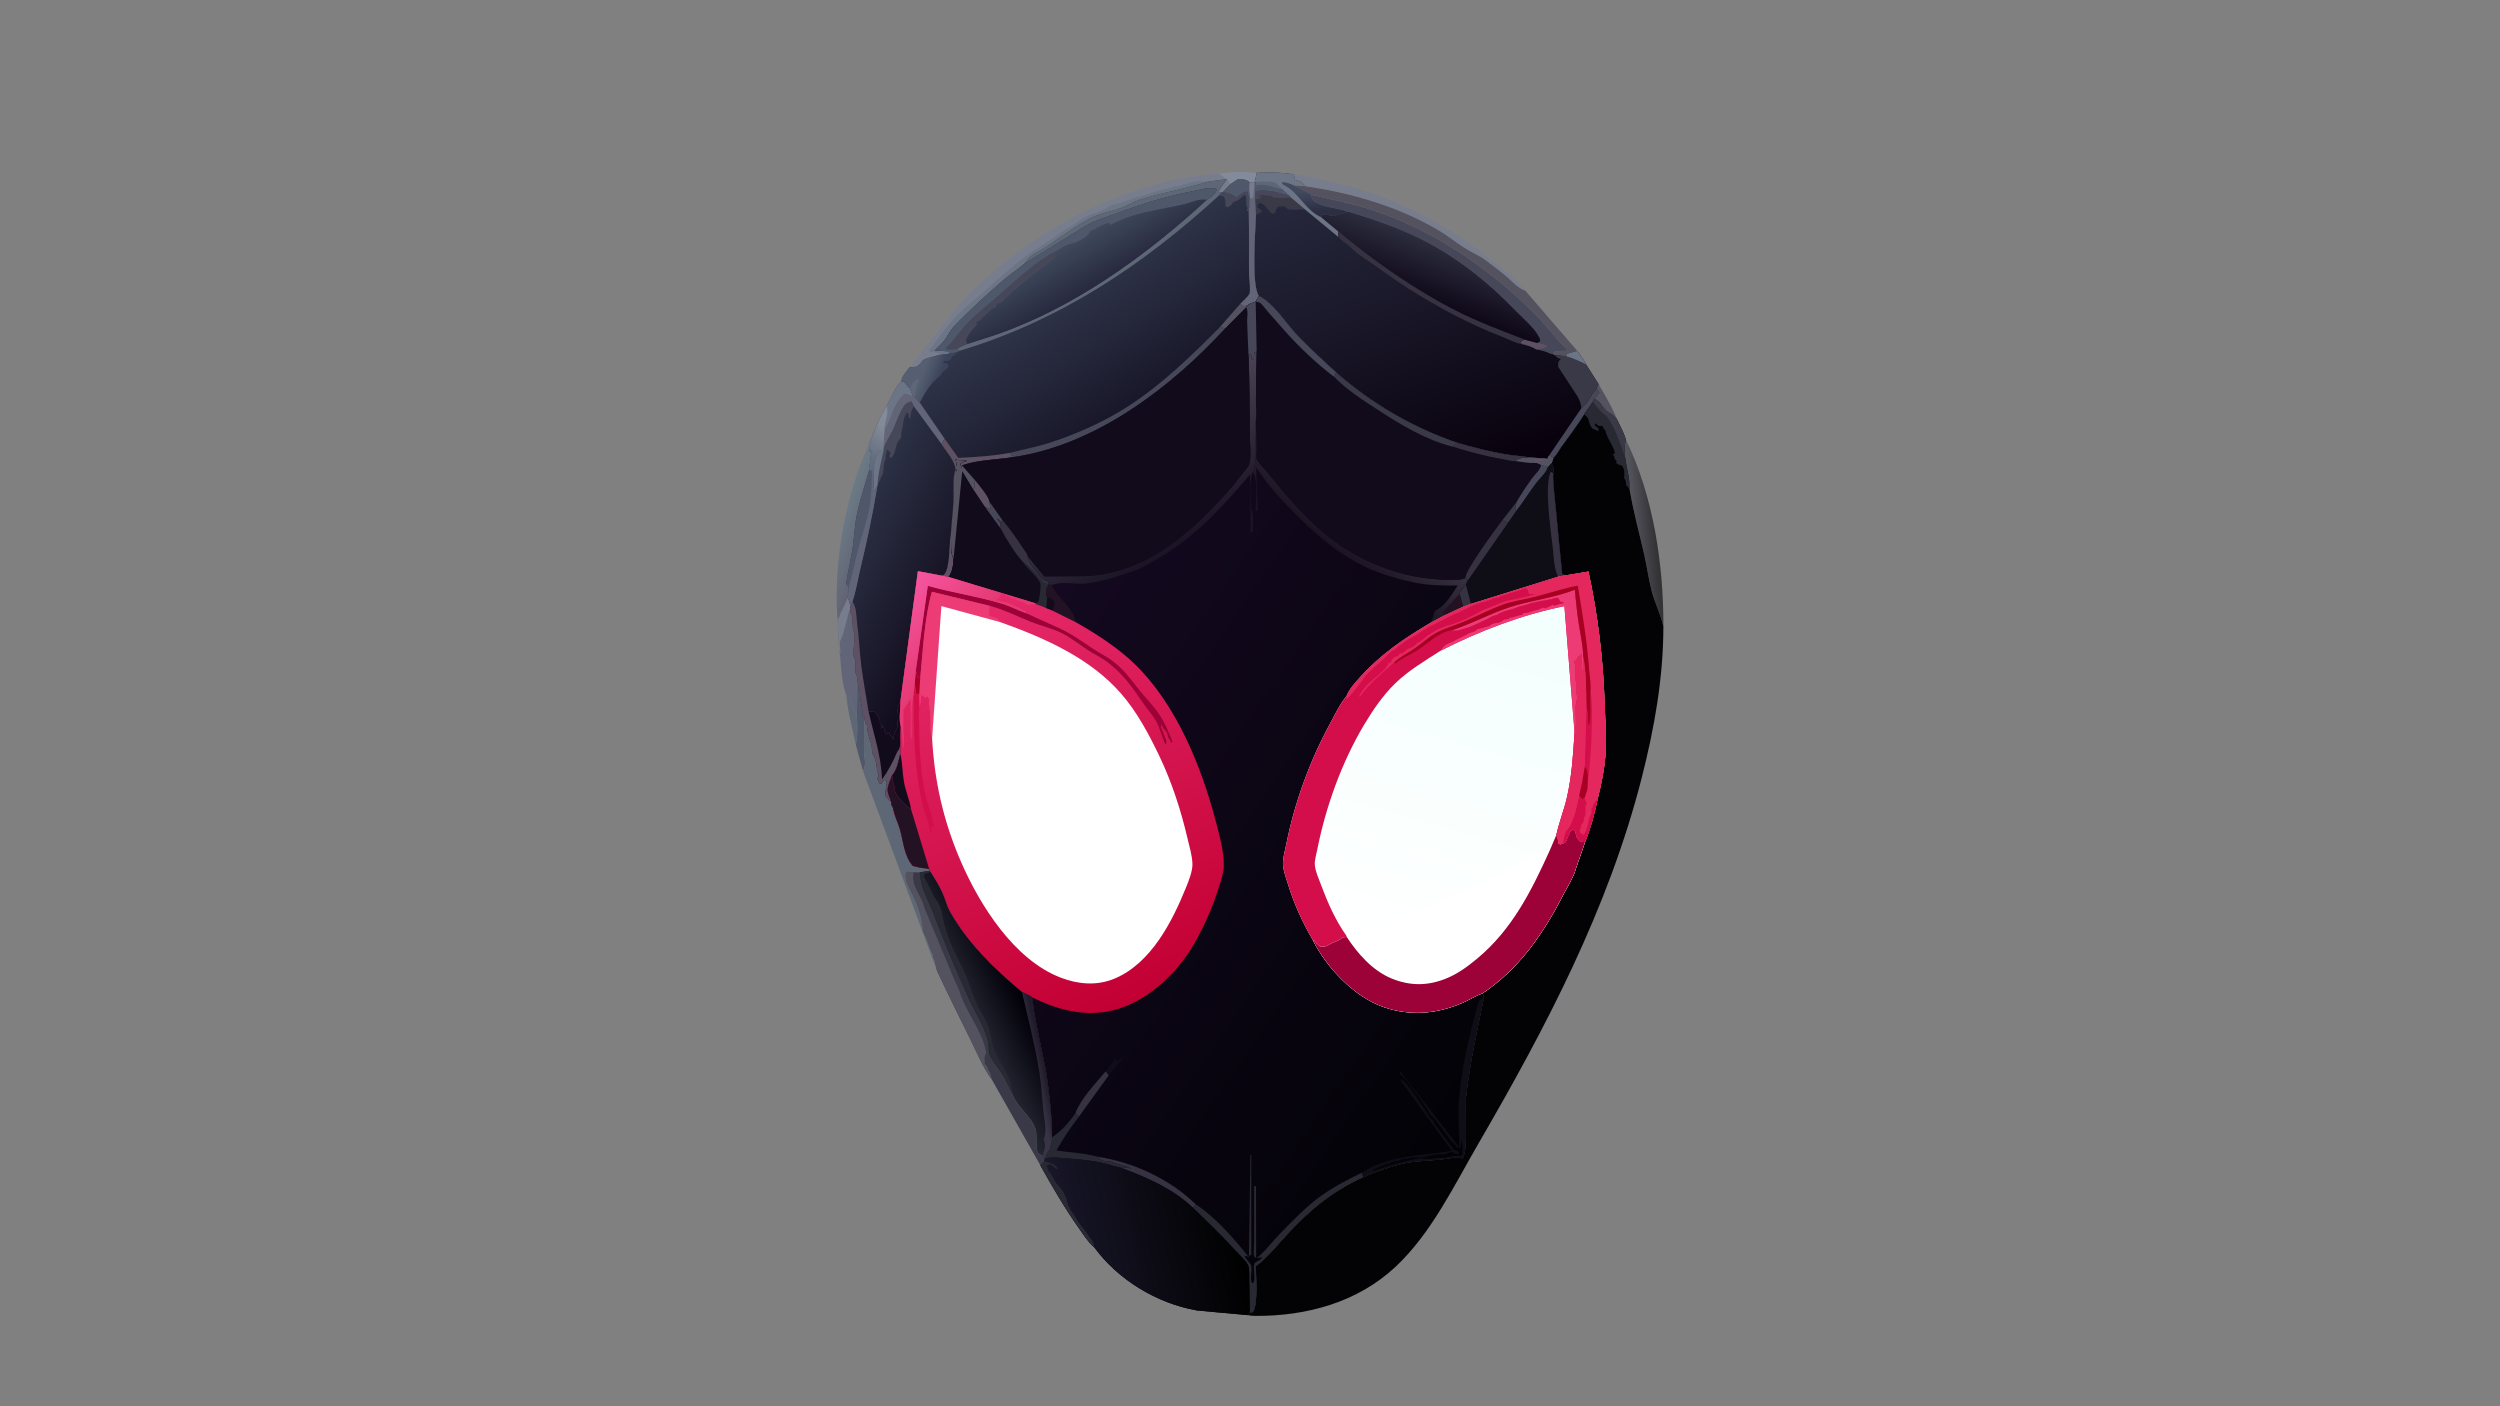 <svg width="1920" height="1080" viewBox="0 0 1920 1080" fill="none" xmlns="http://www.w3.org/2000/svg">
<rect x="0" y="0" width="1920" height="1080" fill="#808080" stroke="none"/>
<g clip-path="url(#clip0_14_892)">
<path d="M1226.24 298.64C1226.14 297.947 1227.41 295.851 1227.76 295.105C1232.66 303.574 1238.24 312.764 1241.7 321.822C1239.98 320.436 1238.6 318.325 1236.56 317.404C1230.87 314.843 1230.36 308.791 1224.43 306.195L1228.47 301.333L1226.24 298.64Z" fill="#555260"/>
<path d="M650.058 534.4L652.386 534.546L658.069 551.027C658.705 558.458 658.812 564.718 657.315 572.07C654.688 559.773 651.112 546.892 650.058 534.4Z" fill="#5E6775"/>
<path d="M936.138 133.365C942.96 132.297 951.782 131.418 958.692 132.281L965.062 132.76C964.65 135.17 964.285 137.519 963.458 139.844C961.833 140.249 961.302 140.178 959.698 139.934C956.367 137.318 954.59 137.86 950.497 137.781L944.847 141.503C942.988 137.646 939.539 136.016 936.138 133.365Z" fill="#838B9A"/>
<path d="M658.391 521.896C658.824 524.515 659.318 527.041 659.185 529.697L660.29 530.731C660.29 537.85 662.318 543.401 662.674 550.07L663.756 550.845C663.64 559.549 663.459 568.271 663.572 576.977C663.654 583.091 665.787 586.239 662.821 592.25L657.315 572.07C658.812 564.718 658.705 558.459 658.069 551.028L658.391 521.896Z" fill="#4E586A"/>
<path d="M651.072 458.88C652.188 461.486 652.914 463.52 653.078 466.332L652.778 467.383L652.933 468.3C653.272 470.218 653.36 471.856 654.77 473.377C654.77 477.904 654.4 481.663 655.874 485.779C657.617 490.647 653.329 503.546 656.979 506.964C656.979 509.533 656.165 515.991 657.51 517.882C658.414 519.152 658.301 520.419 658.391 521.895L658.069 551.028L652.385 534.546L650.058 534.401C646.504 525.065 645.899 512.059 645.063 502.083L644.608 501.74L643.204 475.684C643.888 474.914 644.264 474.308 644.597 473.353C646.363 468.29 649.391 464.015 651.072 458.88Z" fill="#626477"/>
<path d="M651.072 458.88C652.188 461.486 652.914 463.52 653.078 466.332L652.778 467.383C650.162 475.068 648.979 484.401 645.591 491.578C644.348 494.213 645.301 497.435 645.512 500.21C645.591 501.245 645.549 500.919 645.063 502.083L644.608 501.74L643.204 475.684C643.888 474.914 644.264 474.308 644.597 473.353C646.363 468.29 649.391 464.015 651.072 458.88Z" fill="#777D8C"/>
<path d="M643.204 475.684C639.947 432.92 649.046 380.616 667.298 341.291L668.002 347.304L669.106 345.238L669.77 346.269L669.502 347.142C668.137 351.759 668.047 356.251 667.558 360.978C664.598 371.515 661.007 382.005 658.589 392.653C656.233 403.012 656.013 413.885 654.258 424.38C653.21 430.637 651.702 436.806 650.696 443.06C650.541 444.036 649.665 447.211 649.919 448.049C650.157 448.835 650.772 449.472 651.208 450.179L651.775 451.086C651.764 453.777 651.391 456.007 651.004 458.637L651.072 458.88C649.391 464.015 646.363 468.29 644.597 473.353C644.264 474.308 643.888 474.914 643.204 475.684Z" fill="url(#paint0_linear_14_892)"/>
<path d="M993.778 133.918C1051.28 142.67 1099.65 163.588 1144.03 198.773C1153.34 206.156 1164.02 214.042 1171.39 223.188C1166.17 221.735 1161.61 216.386 1157.64 212.995C1152.36 208.49 1145.96 203.524 1140.3 199.431C1135.39 195.876 1129.42 193.495 1124.3 190.143C1117.62 185.773 1111.33 180.707 1104.43 176.656C1073.7 158.609 1037.82 148.109 1002.18 143.011C999.456 139.41 999.058 139.4 994.637 138.13C993.947 136.551 993.882 135.596 993.778 133.918Z" fill="#777D8C"/>
<path d="M1248.71 337.735C1269.9 381.327 1277.65 433.74 1277.48 481.237C1275.5 471.755 1270.9 463.152 1268.47 453.806C1266.08 444.66 1264.91 435.316 1262.81 426.129C1258.91 409.131 1254.33 392.47 1251.44 375.264C1251.94 367.412 1249.09 358.55 1247.99 350.655C1247.65 346.079 1247.31 342.2 1248.71 337.735Z" fill="url(#paint1_linear_14_892)"/>
<path d="M994.453 142.736L1002.18 143.011C1037.82 148.109 1073.7 158.609 1104.43 176.656C1111.33 180.707 1117.62 185.773 1124.3 190.143C1129.42 193.495 1135.39 195.876 1140.3 199.431C1145.96 203.524 1152.37 208.489 1157.64 212.995C1161.61 216.386 1166.17 221.735 1171.39 223.188L1211.34 269.439L1203.5 271.74L1202.88 273.561L1193.91 272.64L1192.74 271.989L1194.41 269.722L1203.64 269.357L1204.1 268.248C1198.04 263.894 1193.37 257.283 1188.58 251.748C1182.76 245.026 1176.35 238.476 1169.81 232.368C1137.27 202.003 1097.47 175.418 1053.76 161.26C1038.7 156.381 1022.6 153.191 1007.1 149.67C1003.21 146.847 998.558 145.32 994.453 142.736Z" fill="#555260"/>
<path d="M663.756 550.845C664.134 553.027 664.205 555.353 665.807 557.083C665.807 561.368 667.694 567.511 669.118 571.551C669.94 573.89 669.194 577.776 670.736 579.948C672.697 582.699 673.615 589.408 673.53 592.733C674.748 594.445 674.632 594.789 674.623 596.879L673.53 597.903L674.047 598.548C674.759 599.548 674.929 600.36 675.18 601.514L676.83 602.024L679.036 598.945L680.686 599.456C681.909 603.077 678.793 608.596 680.152 611.336C680.796 612.635 683.338 614.786 684.409 615.942C684.488 617.278 684.285 618.045 685.073 619.151C685.827 620.209 685.937 621.175 686.194 622.387C687.217 627.231 689.664 631.834 691.042 636.585C693.712 645.783 694.313 657.601 701.119 665.072C704.602 665.998 707.622 666.627 711.24 666.945C712.676 667.069 712.122 666.995 713.684 667.614L713.899 668.749L706.257 669.923L701.766 669.839L696.692 669.593C695.056 671.336 695.602 672.839 695.754 675.056C695.856 676.558 696.051 677.167 696.703 678.505L699.203 683.638C704.071 692.373 709.037 705.73 708.842 715.709L709.325 716.323C712.308 720.51 713.187 726.661 715.772 731.174C716.647 732.704 716.732 733.584 716.566 735.344L717.085 735.989C717.825 737.032 717.93 737.756 718.215 738.955L718.543 740.238L719.568 745.42L662.821 592.249C665.787 586.239 663.654 583.091 663.572 576.977C663.459 568.271 663.64 559.548 663.756 550.845Z" fill="#5E6775"/>
<path d="M1007.1 149.67C1022.6 153.191 1038.7 156.382 1053.76 161.26C1097.47 175.418 1137.27 202.003 1169.81 232.368C1176.35 238.476 1182.76 245.027 1188.58 251.749C1193.37 257.283 1198.04 263.894 1204.1 268.249L1203.64 269.357L1194.41 269.722L1192.74 271.989C1191.63 271.862 1190.87 271.659 1189.87 271.177C1186.42 269.516 1183.68 268.939 1179.89 268.357C1176.05 266.106 1172.71 265.114 1168.39 264.148L1167.75 262.299L1170.52 260.706L1180.78 263.381L1182.8 262.013C1182.76 261.037 1182.82 260.788 1182.37 259.751C1179.22 252.577 1169.59 244.537 1164.07 238.807C1142.96 216.921 1117.64 196.63 1089.54 182.937C1072.32 174.548 1053.63 168.254 1035.22 162.625C1027.56 159.527 1016.11 159.392 1009.65 154.699C1007.3 152.993 1007.53 152.186 1007.1 149.67Z" fill="#464758"/>
<path d="M1170.52 260.706L1180.78 263.381C1183.39 263.971 1186.1 264.473 1188.47 265.666C1185.92 268.087 1183.36 267.865 1179.89 268.357C1176.05 266.105 1172.71 265.113 1168.39 264.148L1167.75 262.299L1170.52 260.706Z" fill="#5E5163"/>
<path d="M698.602 282.029L736.625 233.704C785.232 181.223 861.096 138.387 936.138 133.366C939.539 136.017 942.988 137.646 944.847 141.503L939.042 147.509L937.691 148.138L935.909 147.159C937.618 143.733 940.149 140.654 942.426 137.54L928.225 139.411C911.23 144.728 893.342 147.789 876.212 153.096C870.435 154.887 865.649 158.141 860.002 160.061C852.304 162.68 845.587 163.575 838.036 167.321C822.798 174.884 809.715 186.651 794.608 194.818C791.574 196.458 788.599 199.667 786.785 202.445C781.706 206.879 776.025 210.482 770.966 214.828C758.058 225.91 744.34 238.513 732.614 250.728C729.611 253.855 727.998 257.905 725.385 261.283C723.201 264.103 720.422 266.685 717.837 269.188L728.645 269.812L729.365 271.569L722.105 272.492C719.439 273.206 709.718 275.164 708.435 277.122C707.082 279.182 705.955 280.262 703.865 281.672L698.602 282.029Z" fill="#777D8C"/>
<path d="M722.105 272.492C719.176 270.195 718.074 270.616 714.348 270.481L713.503 269.283C720.543 260.032 727.597 250.082 735.645 241.616C740.905 236.082 747.394 231.28 753.143 226.14C764.669 215.836 776.353 205.225 788.859 195.91C795.41 191.034 802.848 187.119 809.583 182.373L811.577 180.926C815.572 177.41 820.247 175.442 824.699 172.511C827.676 170.553 830.369 167.979 833.643 166.463C837.688 164.59 842.12 163.511 846.217 161.723C849.123 160.453 851.971 158.09 855.045 157.352C860.155 156.127 864.971 154.223 869.941 152.519L878.783 150.056C883.249 148.402 889.314 146.405 893.981 145.516C896.472 145.04 898.778 144.508 901.083 143.469L902.501 142.815C904.846 143.654 908.193 141.905 910.606 141.244L912.431 140.749C918.182 138.91 922.213 139.022 928.225 139.41C911.23 144.728 893.342 147.789 876.212 153.096C870.435 154.887 865.649 158.141 860.002 160.061C852.304 162.68 845.587 163.574 838.036 167.32C822.798 174.884 809.715 186.651 794.608 194.818C791.574 196.458 788.599 199.667 786.785 202.444C781.706 206.878 776.025 210.481 770.966 214.828C758.058 225.91 744.34 238.513 732.614 250.727C729.611 253.854 727.998 257.905 725.385 261.283C723.201 264.103 720.422 266.685 717.837 269.188L728.645 269.812L729.365 271.568L722.105 272.492Z" fill="#6C7585"/>
<path d="M719.568 745.42L718.543 740.238L718.215 738.955C717.93 737.757 717.825 737.032 717.085 735.989L716.565 735.344C716.732 733.585 716.647 732.704 715.772 731.175C713.187 726.661 712.308 720.51 709.325 716.323L708.842 715.709C709.037 705.73 704.071 692.373 699.203 683.638L696.703 678.505C696.051 677.167 695.856 676.558 695.754 675.056C695.601 672.839 695.056 671.336 696.692 669.593L701.765 669.839L706.257 669.923C706.144 679.788 711.935 690.064 715.591 699.138C721.272 713.238 726.461 727.45 732.524 741.468C736.866 751.508 741.337 761.96 746.061 771.846C750.637 781.431 759.798 795.685 759.044 806.428C758.666 811.835 766.708 820.354 769.576 825.163C772.347 829.812 774.429 834.809 777.158 839.497C780.319 849.796 791.706 856.7 795.218 866.944C796.904 871.867 794.986 881.309 797.11 885.277C797.43 885.872 799.856 887.29 800.543 887.793L799.709 889.75L801.995 891.192L802.178 891.875L798.995 894.941L761.637 828.957C754.807 819.648 749.965 807.859 744.917 797.619C736.351 780.243 727.724 762.971 719.568 745.42Z" fill="#3A3947"/>
<path d="M719.568 745.42L718.543 740.238L718.215 738.955C717.93 737.756 717.825 737.032 717.085 735.989L716.565 735.344C716.732 733.585 716.647 732.704 715.772 731.174C713.187 726.661 712.308 720.51 709.325 716.323L708.842 715.709C709.037 705.73 704.071 692.373 699.203 683.638L696.703 678.505C696.051 677.167 695.856 676.558 695.754 675.056C695.601 672.839 695.056 671.336 696.692 669.593L701.765 669.839C699.87 678.781 704.633 684.143 708.187 691.939C709.178 694.114 709.506 696.439 710.492 698.654L733.12 752.91C734.388 755.891 736.125 758.603 737.041 761.69C741.755 777.6 754.886 792.15 757.386 808.724L756.838 809.664C755.756 811.74 756.216 814.727 756.293 816.981L757.363 818.145C758.544 819.465 758.499 820.058 759.047 821.626L759.883 823.137C760.948 825.034 761.284 826.864 761.637 828.957C754.807 819.648 749.965 807.859 744.917 797.619C736.351 780.243 727.724 762.971 719.568 745.42Z" fill="#555260"/>
<path d="M713.899 668.749L714.825 669.733C718.371 675.283 721.885 681.032 724.475 687.04C726.351 691.389 727.201 695.688 729.549 699.897C742.784 723.648 763.559 744.024 784.802 761.632C786.74 762.68 791.946 764.738 793.156 766.211C791.619 770.135 802.218 815.447 803.517 824.05C805.95 840.164 807.862 857.211 807.955 873.478C808.083 876.306 807.905 877.407 806.998 880.018L806.775 881.274C806.447 882.777 805.907 883.266 805.009 884.465C803.907 885.933 803.356 887.875 802.817 889.584L801.995 891.192L799.709 889.751L800.543 887.793C799.856 887.29 797.43 885.872 797.11 885.277C794.986 881.309 796.904 871.867 795.218 866.944C791.706 856.7 780.319 849.796 777.158 839.497C774.429 834.809 772.347 829.812 769.576 825.164C766.708 820.354 758.666 811.836 759.044 806.428C759.798 795.685 750.637 781.431 746.061 771.846C741.337 761.96 736.866 751.508 732.524 741.468C726.461 727.45 721.272 713.238 715.591 699.138C711.935 690.064 706.144 679.789 706.257 669.924L713.899 668.749Z" fill="url(#paint2_linear_14_892)"/>
<path d="M784.802 761.632C786.74 762.68 791.946 764.738 793.156 766.212C791.619 770.135 802.218 815.447 803.517 824.05C805.95 840.164 807.862 857.211 807.955 873.478C808.083 876.306 807.905 877.407 806.998 880.018L806.775 881.275C806.447 882.777 805.907 883.267 805.009 884.465C803.907 885.933 803.356 887.875 802.817 889.584L801.995 891.192L799.709 889.751L800.543 887.793C802.306 882.6 803.455 880.116 801.515 874.851C804.325 868.457 802.023 859.849 801.337 853.15C800.325 843.291 799.817 833.497 798.255 823.685C794.938 802.878 789.585 782.188 784.802 761.632Z" fill="url(#paint3_linear_14_892)"/>
<path d="M713.899 668.749L714.825 669.733L709.862 671.273C709.664 673.117 709.277 673.384 710.365 675.011C714.173 680.707 715.831 687.299 720.006 692.633C722.693 696.066 723.396 702.193 724.351 706.363C725.617 711.892 727.292 717.188 729.371 722.5C732.936 731.609 738.046 740.362 741.874 749.434C744.967 756.77 747.021 764.513 750.408 771.738C752.801 776.833 756.157 781.489 758.27 786.69C761.073 793.587 761.282 801.127 764.129 807.899C768.739 818.865 777.079 827.224 777.158 839.497C774.429 834.809 772.347 829.812 769.576 825.164C766.708 820.354 758.666 811.836 759.044 806.428C759.798 795.685 750.637 781.431 746.061 771.846C741.337 761.96 736.866 751.508 732.524 741.468C726.461 727.45 721.272 713.238 715.591 699.138C711.935 690.064 706.144 679.789 706.257 669.924L713.899 668.749Z" fill="#292933"/>
<path d="M692.308 292.706C693.85 293.381 695.169 293.584 695.977 295.002C696.76 296.373 697.672 297.235 698.802 298.349L701.28 304.328L702.63 304.783L706.399 309.156L725.529 336.981L723.125 341.076C726.911 346.965 733.182 353.285 733.885 360.224C731.351 367.359 732.563 377.195 732.261 384.743C731.922 393.19 730.716 401.597 730.289 410.057C730.702 414.79 729.682 425.467 732.351 428.787C732.035 434.062 731.769 438.578 728.586 443.147L722.817 442.044L704.944 438.674L691.638 537.808C691.644 543.046 690.189 552.855 691.717 557.546C691.644 561.543 691.158 566.019 691.57 569.969L691.463 578.694C690.045 584.369 689.099 590.932 685.11 595.548C683.861 598.826 681.531 603.548 681.723 607.017C681.895 610.099 683.686 612.982 684.409 615.942C683.338 614.786 680.796 612.636 680.152 611.337C678.793 608.596 681.909 603.077 680.686 599.456L679.036 598.945L676.83 602.025L675.18 601.514C674.929 600.361 674.759 599.548 674.047 598.548L673.53 597.903L674.624 596.879C674.632 594.789 674.748 594.445 673.53 592.734C673.615 589.408 672.697 582.699 670.736 579.948C669.194 577.776 669.94 573.89 669.118 571.551C667.694 567.511 665.807 561.369 665.807 557.083C664.205 555.353 664.135 553.027 663.756 550.845L662.674 550.07C662.318 543.401 660.29 537.85 660.29 530.731L659.185 529.697C659.318 527.041 658.824 524.514 658.391 521.895C658.301 520.419 658.414 519.152 657.51 517.882C656.165 515.991 656.979 509.533 656.979 506.964C653.329 503.546 657.617 490.647 655.874 485.779C654.4 481.663 654.77 477.904 654.77 473.377C653.36 471.856 653.273 470.218 652.934 468.3L652.778 467.382L653.078 466.332C652.914 463.52 652.188 461.486 651.072 458.88L651.004 458.636C651.391 456.007 651.764 453.777 651.775 451.086L651.208 450.179C650.772 449.472 650.157 448.835 649.919 448.049C649.665 447.211 650.541 444.036 650.696 443.06C651.702 436.806 653.21 430.637 654.258 424.38C656.013 413.885 656.233 403.012 658.589 392.653C661.007 382.005 664.598 371.515 667.558 360.978C668.047 356.251 668.137 351.759 669.502 347.142L669.77 346.269L669.106 345.238L668.002 347.304L667.298 341.29C671.494 331.256 675.33 320.859 681.059 311.494C684.757 305.225 686.895 297.931 692.308 292.706Z" fill="url(#paint4_linear_14_892)"/>
<path d="M730.289 410.057C730.702 414.79 729.682 425.467 732.351 428.787C732.035 434.062 731.769 438.578 728.586 443.147L722.817 442.044L724.86 441.47C729.721 437.052 728.877 417.853 730.108 411.015L730.289 410.057Z" fill="#5E5163"/>
<path d="M678.417 345.417C680.064 339.195 683.322 335.391 685.937 329.756C688.517 324.206 690.429 317.917 693.664 312.685C695.195 310.211 697.113 308.859 700.003 308.259L701.901 312.158C699.472 315.404 699.325 318.185 699.023 321.986C697.876 320.23 697.424 319.944 697.797 317.841L696.681 316.82C692.98 321.523 693.96 326.812 692.268 331.804C691.658 333.603 692.853 335.597 691.33 337.1C686.731 341.632 688.601 348.412 684.002 351.944L682.898 350.404L684.002 347.819L681.234 345.237C680.482 347.97 680.059 350.169 680.129 352.986C677.835 356.208 679.338 362.306 677.406 365.023C676.734 365.965 676.626 366.565 676.273 367.613L673.948 372.438L673.804 373.258C672.957 374.131 672.496 374.703 672.027 375.827L671.683 376.756H670.219C671.68 372.584 670.666 365.862 670.573 361.372C671.132 356.409 672.564 351.563 674.047 346.788C675.785 345.602 676.465 346.155 678.528 346.375L678.417 345.417Z" fill="#464758"/>
<path d="M670.573 361.372C671.132 356.409 672.564 351.563 674.047 346.788C675.785 345.602 676.465 346.155 678.528 346.375C676.624 354.719 674.299 363.907 673.948 372.438L673.804 373.258C672.957 374.131 672.496 374.703 672.027 375.827L671.683 376.756H670.219C671.68 372.584 670.666 365.862 670.573 361.372Z" fill="#6C7585"/>
<path d="M667.558 360.978L669.539 361.401L670.573 361.372C670.666 365.862 671.68 372.584 670.219 376.756H671.683L672.027 375.827C672.496 374.703 672.957 374.131 673.804 373.258C670.307 394.623 665.858 415.441 660.795 436.52C658.773 444.941 657.51 453.631 654.685 461.853L653.078 466.332C652.914 463.52 652.188 461.485 651.072 458.88L651.004 458.636C651.391 456.007 651.764 453.776 651.775 451.086L651.208 450.179C650.772 449.472 650.157 448.835 649.919 448.049C649.665 447.21 650.541 444.036 650.696 443.06C651.702 436.806 653.21 430.636 654.258 424.38C656.013 413.885 656.233 403.012 658.589 392.652C661.007 382.004 664.598 371.515 667.558 360.978Z" fill="#4E586A"/>
<path d="M669.539 361.401L670.573 361.372C670.666 365.861 671.68 372.584 670.219 376.756H671.683L672.027 375.827C672.496 374.703 672.957 374.131 673.804 373.258C670.307 394.623 665.858 415.441 660.795 436.52C658.773 444.94 657.51 453.631 654.685 461.853L653.078 466.332C652.914 463.52 652.188 461.485 651.072 458.879L651.004 458.636C651.391 456.007 651.764 453.776 651.775 451.086C654.874 440.552 656.849 429.948 659.708 419.433C662.312 409.84 665.846 399.949 667.677 390.237C669.482 380.668 669.573 371.086 669.539 361.401Z" fill="#626477"/>
<path d="M692.308 292.706C693.85 293.381 695.169 293.584 695.977 295.002C696.76 296.373 697.672 297.235 698.802 298.349L701.28 304.328L702.63 304.783L706.399 309.156L725.529 336.981L723.125 341.076L701.901 312.158L700.003 308.259C697.113 308.859 695.195 310.211 693.664 312.685C690.429 317.918 688.517 324.206 685.938 329.756C683.322 335.391 680.064 339.195 678.418 345.417L678.528 346.375C676.466 346.156 675.785 345.603 674.047 346.788C672.564 351.563 671.132 356.409 670.573 361.372L669.539 361.401L667.558 360.978C668.047 356.251 668.138 351.759 669.502 347.142L669.77 346.269L669.106 345.238L668.002 347.304L667.299 341.29C671.494 331.256 675.33 320.859 681.059 311.494C684.757 305.225 686.895 297.931 692.308 292.706Z" fill="#626477"/>
<path d="M692.308 292.706C693.85 293.381 695.169 293.584 695.977 295.002C696.76 296.373 697.672 297.235 698.802 298.349L701.28 304.328C699.215 303.555 697.212 302.783 695.042 302.296C690.709 305.206 689.745 308.09 687.305 312.235C686.039 314.383 685.146 317.32 684.316 319.64L679.282 330.899C678.932 323.679 683.16 318.677 681.059 311.494C684.757 305.225 686.895 297.931 692.308 292.706Z" fill="#6C7585"/>
<path d="M667.299 341.29C671.494 331.256 675.33 320.859 681.059 311.494C683.161 318.677 678.932 323.679 679.282 330.899L678.418 345.417L678.528 346.375C676.466 346.155 675.785 345.602 674.047 346.788C672.564 351.563 671.132 356.409 670.573 361.372L669.539 361.401L667.558 360.978C668.047 356.251 668.138 351.758 669.502 347.142L669.77 346.269L669.106 345.237L668.002 347.303L667.299 341.29Z" fill="url(#paint5_linear_14_892)"/>
<path d="M653.078 466.332L654.685 461.854C658.055 467.306 657.465 472.547 658.256 478.549C659.699 489.528 660.089 500.515 661.502 511.422C663.019 523.152 665.205 534.851 667.072 546.541L670.762 546.242C673.609 547.895 673.581 549.483 675.268 551.85C676.056 552.962 675.717 554.21 675.717 555.533C677.333 557.046 676.915 557.612 677.107 559.67L677.934 557.61C679.271 558.861 679.488 562.009 680.692 564.065L682.895 562.509C683.584 564.795 685.081 565.557 685.935 567.938C686.418 565.213 686.819 562.644 688.491 560.284C689.217 559.26 689.367 557.303 689.251 556.049C688.596 549.104 688.652 544.298 691.638 537.808C691.644 543.046 690.189 552.856 691.717 557.546C691.644 561.543 691.158 566.02 691.57 569.969L691.463 578.694C690.045 584.369 689.099 590.932 685.11 595.549C683.861 598.826 681.53 603.549 681.723 607.017C681.895 610.099 683.686 612.982 684.409 615.943C683.338 614.787 680.796 612.636 680.152 611.337C678.793 608.596 681.909 603.078 680.686 599.456L679.036 598.945L676.83 602.025L675.18 601.514C674.929 600.361 674.759 599.549 674.047 598.549L673.53 597.903L674.623 596.879C674.632 594.789 674.748 594.445 673.53 592.734C673.615 589.408 672.697 582.699 670.736 579.948C669.194 577.776 669.94 573.89 669.118 571.551C667.694 567.512 665.807 561.369 665.807 557.083C664.205 555.353 664.134 553.028 663.756 550.845L662.674 550.07C662.318 543.401 660.29 537.851 660.29 530.731L659.185 529.697C659.318 527.041 658.824 524.515 658.391 521.896C658.301 520.419 658.414 519.152 657.51 517.882C656.165 515.991 656.979 509.533 656.979 506.964C653.329 503.546 657.617 490.647 655.874 485.779C654.4 481.663 654.77 477.904 654.77 473.377C653.36 471.856 653.272 470.219 652.933 468.301L652.778 467.383L653.078 466.332Z" fill="#5E5163"/>
<path d="M667.072 546.54L670.762 546.241C673.609 547.895 673.581 549.482 675.268 551.85C676.056 552.961 675.717 554.21 675.717 555.532C677.333 557.046 676.914 557.612 677.107 559.67L677.934 557.609C679.27 558.86 679.488 562.009 680.691 564.064L682.895 562.509C683.584 564.794 685.081 565.556 685.935 567.937C686.418 565.212 686.819 562.643 688.491 560.284C689.217 559.26 689.367 557.302 689.251 556.048C688.596 549.104 688.652 544.297 691.638 537.808C691.644 543.046 690.189 552.855 691.717 557.546C691.644 561.543 691.158 566.019 691.57 569.969C691.285 572.024 691.24 574.477 689.969 576.218C688.918 577.659 689.339 576.707 688.782 578.075C685.935 585.053 681.83 592.429 677.409 598.651C676.782 580.625 671.058 564.064 667.072 546.54Z" fill="#120B1B"/>
<path d="M965.062 132.76C974.715 132.281 984.247 132.307 993.778 133.918C993.882 135.596 993.947 136.551 994.637 138.13C999.058 139.4 999.456 139.41 1002.18 143.011L994.453 142.736C998.558 145.32 1003.21 146.847 1007.1 149.67C1007.53 152.185 1007.3 152.992 1009.65 154.699C1016.11 159.392 1027.56 159.527 1035.22 162.625C1053.63 168.254 1072.32 174.548 1089.54 182.937C1117.64 196.63 1142.96 216.921 1164.07 238.807C1169.59 244.537 1179.22 252.576 1182.37 259.751C1182.82 260.788 1182.76 261.037 1182.8 262.013L1180.78 263.381L1170.52 260.706L1167.75 262.299L1168.39 264.148C1172.71 265.113 1176.05 266.106 1179.89 268.357C1183.68 268.939 1186.42 269.516 1189.87 271.177C1190.87 271.658 1191.63 271.862 1192.74 271.989L1193.91 272.64L1202.88 273.56L1203.5 271.74L1211.34 269.439C1213.62 272.822 1216.23 276.224 1218.07 279.828L1227.76 295.105C1227.41 295.851 1226.14 297.947 1226.24 298.64L1228.47 301.333L1224.43 306.195L1223.3 308.714L1216.66 318.198L1216.69 318.29C1211.21 327.031 1205.02 335.087 1198.99 343.475C1197.39 345.698 1195.02 350.203 1192.99 351.753L1189.8 349.669L1188.34 352.43L1184.85 352.044L1174.55 351.28C1168.52 350.19 1162.39 349.975 1156.34 348.954C1143.97 346.862 1131.73 343.708 1119.72 340.251C1085.05 328.513 1052.86 309.663 1026.1 285.92C1016.08 276.867 1006.23 267.632 996.843 257.992C987.905 248.812 978.532 232.984 966.839 227.27C960.816 219.119 964.175 176.786 964.602 164.923L963.989 153.389L964.192 146.312L964.398 142.36L964.175 139.76L963.458 139.844C964.285 137.519 964.65 135.17 965.062 132.76Z" fill="url(#paint6_linear_14_892)"/>
<path d="M1226.24 298.64L1228.47 301.333L1224.43 306.195L1223.3 308.714L1216.66 318.198L1216.69 318.29C1211.21 327.031 1205.02 335.087 1198.99 343.475C1197.39 345.698 1195.02 350.203 1192.99 351.753L1189.8 349.668L1214.49 313.476C1217.11 311.134 1219.94 308.087 1221.41 304.939C1222.59 302.407 1224.31 300.727 1226.24 298.64Z" fill="#464758"/>
<path d="M964.192 146.312C974.176 144.998 980.246 147.199 989.591 149.648L991.47 151.733L1002.11 160.746C998.597 160.715 992.366 161.405 989.12 160.625C988.25 160.416 987.233 158.916 986.36 158.699C985.105 158.389 982.755 158.707 981.385 158.709C980.196 160.326 979.823 161.294 979.546 163.238L977.532 164.344C973.017 161.662 973.224 158.159 968.153 155.929L965.947 156.9L965.729 159.225L969.246 161.81C968.387 163.923 966.721 164.021 964.602 164.923L963.989 153.389L964.192 146.312Z" fill="#3A3947"/>
<path d="M964.192 146.312C974.176 144.998 980.246 147.199 989.591 149.648L991.47 151.733C987.628 152.037 984.145 152.244 980.292 151.797L978.636 151.614C977.032 151.426 977.769 151.699 976.43 150.432C973.317 150.432 969.447 149.117 967.048 150.432L966.497 150.958L969.803 151.217C967.966 152.172 965.966 152.744 963.989 153.389L964.192 146.312Z" fill="#464758"/>
<path d="M1211.34 269.439C1213.62 272.823 1216.23 276.225 1218.07 279.828L1227.76 295.105C1227.41 295.852 1226.14 297.947 1226.24 298.64C1224.31 300.727 1222.59 302.407 1221.41 304.939C1219.94 308.087 1217.11 311.135 1214.49 313.476C1214.03 309.844 1213.3 307.354 1211.34 304.177L1196.66 281.682C1196.59 278.278 1196.52 278.14 1198.78 275.492C1196.3 275.463 1195.66 274.18 1193.91 272.64L1202.88 273.561L1203.5 271.741L1211.34 269.439Z" fill="#3A3947"/>
<path d="M1211.34 269.439C1213.62 272.823 1216.23 276.225 1218.07 279.828C1213.04 277.225 1208.36 275.209 1202.88 273.561L1203.5 271.741L1211.34 269.439Z" fill="#6C7585"/>
<path d="M965.062 132.76C974.715 132.281 984.246 132.307 993.778 133.918C993.882 135.596 993.947 136.551 994.637 138.13C999.058 139.4 999.456 139.41 1002.18 143.011L994.453 142.736C998.558 145.32 1003.21 146.847 1007.1 149.67C1007.53 152.185 1007.3 152.992 1009.65 154.699C1016.11 159.392 1027.56 159.527 1035.22 162.625C1032.65 163.632 1030.47 164.355 1027.74 164.9L1024.97 165.722C1022.04 166.392 1018.91 164.323 1015.58 164.923L1014.95 166.976L1027.56 177.439C1027.69 178.947 1027.93 180.463 1027.78 181.971L1002.11 160.746L991.47 151.733L989.591 149.648C980.246 147.199 974.176 144.998 964.192 146.312L964.398 142.36L964.175 139.76L963.458 139.844C964.285 137.519 964.65 135.17 965.062 132.76Z" fill="#6C7585"/>
<path d="M964.175 139.76C968.116 139.537 977.235 138.408 980.292 140.865L984.874 145.199C978.235 143.99 970.735 140.239 964.398 142.36L964.175 139.76Z" fill="#5E6775"/>
<path d="M964.398 142.36C970.735 140.239 978.235 143.99 984.874 145.199L989.591 149.649C980.246 147.199 974.176 144.998 964.192 146.313L964.398 142.36Z" fill="#4E586A"/>
<path d="M1014.95 166.977C1002.85 161.884 997.801 148.223 986.343 142.27C984.925 141.532 985.057 141.392 984.317 140.109C985.218 139.977 985.309 139.924 986.36 140.006C989.052 140.218 992.038 141.686 994.453 142.736C998.558 145.321 1003.21 146.847 1007.1 149.67C1007.53 152.186 1007.3 152.993 1009.65 154.699C1016.11 159.392 1027.56 159.527 1035.22 162.625C1032.65 163.633 1030.47 164.355 1027.74 164.9L1024.97 165.723C1022.04 166.392 1018.91 164.323 1015.58 164.924L1014.95 166.977Z" fill="url(#paint7_linear_14_892)"/>
<path d="M1035.22 162.625C1053.63 168.254 1072.32 174.548 1089.54 182.937C1117.64 196.63 1142.96 216.921 1164.07 238.807C1169.59 244.537 1179.22 252.576 1182.37 259.751C1182.82 260.788 1182.76 261.037 1182.8 262.013L1180.78 263.381L1170.52 260.706L1167.75 262.299L1168.39 264.148L1168.23 264.174C1162.92 263.111 1157.79 260.254 1152.8 258.314C1127.76 248.561 1103.69 235.674 1081.26 221.436C1068.51 213.341 1056.62 204.122 1044.08 195.894C1039.96 193.193 1037.05 189.153 1033.01 186.474C1030.91 185.087 1029.48 183.757 1027.78 181.971C1027.93 180.463 1027.69 178.947 1027.56 177.439L1014.95 166.976L1015.58 164.923C1018.91 164.323 1022.04 166.392 1024.97 165.722L1027.74 164.9C1030.47 164.355 1032.65 163.632 1035.22 162.625Z" fill="url(#paint8_linear_14_892)"/>
<path d="M1027.56 177.439C1054.51 200.077 1086.44 222.458 1118.23 238.608C1135.15 247.201 1152.82 253.807 1170.57 260.661L1170.52 260.706L1167.75 262.299L1168.39 264.148L1168.23 264.174C1162.92 263.111 1157.79 260.254 1152.8 258.315C1127.76 248.561 1103.69 235.675 1081.26 221.437C1068.51 213.341 1056.62 204.122 1044.08 195.894C1039.96 193.193 1037.05 189.154 1033.01 186.474C1030.91 185.088 1029.48 183.757 1027.78 181.971C1027.93 180.463 1027.69 178.947 1027.56 177.439Z" fill="#373241"/>
<path d="M1224.43 306.195C1230.36 308.791 1230.87 314.843 1236.56 317.404C1238.6 318.325 1239.98 320.436 1241.7 321.822C1244.04 326.952 1247.1 332.391 1248.71 337.735C1247.31 342.2 1247.65 346.079 1247.99 350.655C1249.09 358.55 1251.94 367.412 1251.44 375.264C1254.33 392.47 1258.91 409.131 1262.81 426.129C1264.91 435.316 1266.08 444.66 1268.47 453.806C1270.9 463.152 1275.5 471.755 1277.48 481.237C1277.43 520.774 1270.56 559.297 1260.77 597.654C1235.18 697.818 1187.54 788.598 1135.32 878.468C1116.85 910.242 1099.36 947.094 1071.73 972.927C1042.85 999.935 1004.02 1010.89 963.74 1010.61C961.839 1010.6 959.977 1010.36 958.113 1010.02L959.814 1007.89L962.085 1007.7C966.376 1002.54 964.427 979.861 964.494 972.374C973.235 965.745 979.746 957.676 986.964 949.713C1004.35 930.531 1022.64 914.904 1047.14 903.951C1057.39 899.822 1068.49 895.34 1079.43 893.235C1088.15 891.555 1096.74 891.409 1105.54 890.608C1111.12 890.1 1116.89 888.29 1122.46 889.467L1123.19 889.647C1127.76 883.407 1124.77 852.608 1125.83 842.899C1128.71 816.777 1134.46 791.415 1139.71 765.682L1138.57 762.883C1167.49 743.561 1186 715.762 1201.05 686.294C1203.9 680.704 1208.57 673.667 1210.08 667.67L1217.3 646.821C1221.65 636.053 1224.68 624.834 1227.01 613.54C1230.05 601.532 1232.65 588.533 1233.22 576.199C1233.74 564.752 1232.76 552.797 1232.4 541.321C1231.32 506.879 1227.25 472.763 1219.91 438.983L1202.29 441.925L1199.75 441.025C1198.06 423.708 1196.21 406.494 1194.69 389.155C1193.92 380.528 1192.54 372.105 1192.81 363.42C1193.15 359.78 1193.35 358.851 1191.69 355.605L1192.99 351.753C1195.02 350.203 1197.39 345.698 1198.99 343.476C1205.02 335.087 1211.21 327.031 1216.69 318.291L1216.66 318.198L1223.3 308.714L1224.43 306.195Z" fill="#030205"/>
<path d="M1224.43 306.195C1230.36 308.791 1230.87 314.843 1236.56 317.404C1238.6 318.325 1239.98 320.436 1241.7 321.822C1244.04 326.952 1247.1 332.391 1248.71 337.735C1247.31 342.2 1247.65 346.079 1247.99 350.655C1249.09 358.55 1251.94 367.412 1251.44 375.264L1248.93 372.608C1248.79 371.047 1248.83 369.346 1247.87 368.005L1247.35 367.454C1247.51 363.772 1248.02 360.819 1245.69 357.632C1243.34 357.298 1242.47 356.457 1240.73 355.055L1241.82 354.536C1240.88 353.454 1240.23 352.788 1239.86 351.401C1239.53 350.147 1239.83 350.605 1239.04 349.499L1238.52 348.854L1240.16 348.338C1240.18 344.436 1234.77 337.185 1233.55 332.83C1233.14 331.357 1233.2 330.984 1232.17 329.7C1231.3 328.613 1231.38 328.96 1230.97 327.796C1230.43 326.285 1229.42 327.462 1228.03 327.142C1227.46 327.01 1225.84 325.502 1225.28 325.087L1224.71 326.637C1226 327.841 1225.5 327.473 1226.85 328.38L1227.75 328.96L1227.47 331.275C1226.25 330.563 1225.09 329.806 1223.72 329.372L1223.06 329.208C1221.13 326.981 1220.66 324.973 1219.96 322.203C1219.51 320.428 1218.05 319.56 1216.69 318.291L1216.66 318.198L1223.3 308.714L1224.43 306.195Z" fill="#292933"/>
<path d="M1224.43 306.195C1230.36 308.791 1230.87 314.843 1236.56 317.404C1238.6 318.325 1239.98 320.436 1241.7 321.822C1244.04 326.952 1247.1 332.391 1248.71 337.735C1247.31 342.2 1247.65 346.079 1247.99 350.655C1245.77 343.923 1237.97 321.846 1232.32 318.338C1228.94 316.238 1226.11 311.589 1223.3 308.714L1224.43 306.195Z" fill="#3A3947"/>
<path d="M944.847 141.503L950.497 137.781C954.59 137.86 956.367 137.318 959.698 139.934C961.302 140.178 961.834 140.249 963.458 139.844L964.175 139.76L964.398 142.36L964.192 146.312L963.989 153.389L964.602 164.923C964.175 176.786 960.816 219.119 966.839 227.27L964.379 231.653C962.037 232.508 959.562 233.196 957.621 234.733L957.138 236.034L940.999 252.28C900.007 296.843 841.581 342.245 777.373 351.179C764.855 353.121 750.609 353.2 738.832 357.43L738.349 359.407L737.532 356.087C739.281 355.036 740.403 354.383 742.487 354.02C740.287 353.531 738.323 353.465 736.077 353.335C734.73 353.256 735.233 353.335 733.936 352.729C734.428 356.258 735.888 358.991 734.295 362.343L733.885 360.224C733.182 353.285 726.911 346.965 723.125 341.076L725.529 336.981L706.399 309.156L702.63 304.783L701.28 304.328L698.802 298.349C697.672 297.235 696.76 296.373 695.977 295.002C695.169 293.584 693.85 293.38 692.308 292.706C692.466 289.259 696.514 284.783 698.602 282.029L703.865 281.672C705.955 280.261 707.082 279.182 708.435 277.121C709.718 275.164 719.439 273.206 722.105 272.492L729.365 271.568L728.645 269.812L717.837 269.187C720.422 266.685 723.201 264.103 725.385 261.283C727.998 257.904 729.611 253.854 732.614 250.727C744.341 238.513 758.058 225.91 770.966 214.828C776.025 210.481 781.706 206.878 786.785 202.444C788.599 199.667 791.574 196.458 794.608 194.818C809.715 186.651 822.798 174.884 838.036 167.32C845.587 163.574 852.304 162.68 860.002 160.061C865.65 158.14 870.435 154.887 876.212 153.096C893.343 147.789 911.23 144.728 928.225 139.41L942.426 137.54C940.149 140.654 937.618 143.733 935.909 147.159L937.691 148.138L939.042 147.508L944.847 141.503Z" fill="url(#paint9_linear_14_892)"/>
<path d="M952.438 233.426L955.257 235.185L957.621 234.733L957.138 236.034L940.999 252.28C939.635 251.918 938.443 251.463 937.163 250.894L952.438 233.426Z" fill="#555260"/>
<path d="M939.042 147.508C943.387 148.313 946.059 148.765 949.392 151.58C952.907 150.075 954.367 146.68 958.235 147.342C958.511 148.839 958.74 152.344 959.469 153.564C959.449 156.366 959.655 159.355 958.955 162.08L957.353 161.937L958.212 159.744C955.768 156.373 958.356 152.68 956.025 149.408C952.828 151.53 952.217 153.63 948.045 154.91L947.186 155.157C945.839 157.315 945.096 158.04 942.773 159.273L941.016 158.194C941.073 155.545 941.206 153.49 940.014 151.048L936.29 150.04L937.691 148.138L939.042 147.508Z" fill="#464758"/>
<path d="M944.847 141.503L950.497 137.781C954.59 137.86 956.367 137.318 959.698 139.934C959.099 144.36 959.605 148.315 960.192 152.709L959.469 153.564C958.74 152.344 958.511 148.839 958.234 147.342C954.367 146.68 952.907 150.074 949.392 151.58C946.059 148.765 943.387 148.312 939.042 147.508L944.847 141.503Z" fill="#4E586A"/>
<path d="M725.529 336.981L735.964 351.658C749.575 351.005 762.499 350.203 775.912 347.748L777.373 351.179C764.855 353.121 750.609 353.2 738.832 357.431L738.349 359.407L737.532 356.087C739.281 355.036 740.402 354.383 742.487 354.021C740.287 353.531 738.323 353.465 736.077 353.335C734.73 353.256 735.233 353.335 733.936 352.73C734.428 356.259 735.888 358.991 734.295 362.343L733.885 360.224C733.182 353.285 726.91 346.965 723.125 341.076L725.529 336.981Z" fill="#5E5163"/>
<path d="M963.458 139.844L964.175 139.76L964.398 142.36L964.192 146.313L963.989 153.389L964.602 164.924C964.175 176.786 960.816 219.119 966.839 227.27L964.379 231.653C962.037 232.508 959.562 233.196 957.621 234.733L955.257 235.185L952.438 233.426C954.118 231.556 958.811 227.524 959.579 225.471C960.554 222.876 959.294 214.484 959.26 211.452C959.071 194.992 959.469 178.54 958.955 162.08C959.655 159.355 959.449 156.366 959.469 153.564L960.192 152.709C959.605 148.315 959.099 144.36 959.698 139.934C961.302 140.178 961.833 140.249 963.458 139.844Z" fill="#626477"/>
<path d="M963.458 139.844L962.548 151.68L960.192 152.709C959.605 148.315 959.099 144.36 959.698 139.934C961.302 140.178 961.833 140.249 963.458 139.844Z" fill="#777D8C"/>
<path d="M729.365 271.568L735.679 270.201C734.154 271.56 732.781 273.039 730.891 273.933C730.549 275.217 730.778 275.865 729.447 276.568C727.812 277.431 726.713 277.288 724.896 277.267L724.281 278.687L725.591 278.854C727.396 279.135 726.727 278.899 728.137 279.875V282.195C726.346 283.809 723.054 286.105 722.619 288.394L721.891 288.817C720.865 289.46 720.17 290.156 719.314 290.973L716.792 293.304C715.967 294.076 715.566 294.769 714.896 295.629L714.159 296.476C711.291 300.052 708.647 305.177 706.399 309.156L702.63 304.783L701.28 304.328L698.802 298.349C697.672 297.235 696.76 296.373 695.977 295.002C695.169 293.584 693.85 293.38 692.308 292.706C692.466 289.259 696.514 284.783 698.602 282.029L703.865 281.672C705.955 280.261 707.082 279.182 708.435 277.121C709.718 275.164 719.439 273.206 722.105 272.492L729.365 271.568Z" fill="url(#paint10_linear_14_892)"/>
<path d="M698.802 298.349C700.5 294.378 701.319 292.46 705.644 290.537C705.579 291.854 705.791 292.597 705.009 293.701C703.11 296.381 702.853 301.563 702.63 304.783L701.28 304.328L698.802 298.349Z" fill="#5E6775"/>
<path d="M937.163 250.894C938.443 251.463 939.635 251.918 940.999 252.28C900.007 296.844 841.581 342.245 777.373 351.179L775.912 347.748C785.862 345.068 796.184 343.259 805.961 340.087C827.027 333.251 848.253 323.82 866.633 311.907C892.698 295.008 915.713 272.6 937.163 250.894Z" fill="#464758"/>
<path d="M928.225 139.41L942.426 137.54C940.149 140.654 937.618 143.733 935.909 147.159L937.691 148.138L936.29 150.04C878.514 202.976 814.199 246.307 736.659 269.508L735.222 267.902C737.015 266.28 740.259 265.275 742.527 264.262C754.194 260.516 766.449 256.799 777.799 252.309C833.68 230.211 883.772 192.905 926.832 153.458C929.691 151.947 931.768 149.392 933.946 147.133L934.236 145.064C926.875 143.617 922.584 145.614 915.736 146.934C895.682 150.797 877.978 156.233 858.906 163.397C850.666 166.492 841.451 168.95 833.863 173.4L786.785 202.444C788.599 199.667 791.574 196.458 794.608 194.818C809.715 186.651 822.798 174.884 838.036 167.32C845.587 163.574 852.304 162.68 860.002 160.061C865.65 158.14 870.435 154.887 876.212 153.096C893.343 147.789 911.23 144.728 928.225 139.41Z" fill="#5E6775"/>
<path d="M786.785 202.445L833.863 173.4C841.451 168.95 850.666 166.493 858.906 163.397C877.978 156.233 895.682 150.797 915.736 146.934C922.584 145.614 926.875 143.617 934.236 145.064L933.945 147.133C931.767 149.392 929.691 151.948 926.832 153.458C883.771 192.905 833.68 230.212 777.799 252.31C766.449 256.799 754.194 260.516 742.527 264.262C740.258 265.275 737.015 266.28 735.222 267.902L736.659 269.508L735.679 270.201L729.365 271.569L728.645 269.812L717.837 269.188C720.422 266.685 723.201 264.103 725.385 261.283C727.998 257.905 729.611 253.854 732.614 250.728C744.34 238.513 758.058 225.91 770.966 214.828C776.025 210.482 781.706 206.879 786.785 202.445Z" fill="url(#paint11_linear_14_892)"/>
<path d="M786.785 202.445L833.863 173.4C841.451 168.95 850.666 166.493 858.906 163.397C877.978 156.233 895.682 150.797 915.736 146.934C922.584 145.614 926.875 143.617 934.236 145.064L933.945 147.133C931.767 149.392 929.691 151.948 926.832 153.458C921.179 152.217 914.761 155.556 909.258 156.831C895.515 160.016 881.534 161.918 868.056 166.117C862.658 167.799 857.395 170.487 852.285 172.834V171.627L851.734 171.101C848.316 171.847 846.971 172.601 844.01 174.199L843.14 174.469C841.965 174.839 842.578 174.543 841.555 175.463C840.344 176.553 839.892 176.233 838.488 176.789C836.462 177.588 836.795 178.593 835.733 180.077C834.728 181.482 831.072 183.556 829.51 184.559C826.092 186.757 822.038 186.884 818.422 188.551C815.176 190.048 812.252 192.402 809.054 193.76C809.586 195.027 809.922 196.114 810.131 197.461C795.503 209.254 781.412 219.095 768.42 232.714L766.214 232.069L766.039 232.685C765.576 233.974 764.765 235.056 764.005 236.204L763.33 236.32C760.646 237.164 757.68 241.249 755.168 242.931L754.084 244.191C752.527 246.082 751.617 246.566 749.103 247.058L749.109 248.614H750.68C746.615 252.775 743.391 256.061 741.592 261.532L742.527 264.262C740.258 265.275 737.015 266.28 735.222 267.902L736.659 269.508L735.679 270.201L729.365 271.569L728.645 269.812L717.837 269.188C720.422 266.685 723.201 264.103 725.385 261.283C727.998 257.905 729.611 253.854 732.614 250.728C744.34 238.513 758.058 225.91 770.966 214.828C776.025 210.482 781.706 206.879 786.785 202.445Z" fill="#4E586A"/>
<path d="M735.222 267.902C732.651 269.037 729.82 268.526 727.063 268.351L726.552 267.217C732.722 261.304 737.224 253.994 743.242 247.772C751.005 239.741 759.83 233.114 768.214 225.719C780.192 215.156 794.715 201.394 809.054 193.759C809.586 195.026 809.922 196.114 810.131 197.46C795.503 209.254 781.412 219.095 768.42 232.714L766.214 232.069L766.039 232.685C765.576 233.973 764.765 235.055 764.005 236.203L763.33 236.32C760.646 237.164 757.68 241.248 755.168 242.931L754.084 244.19C752.527 246.082 751.618 246.566 749.103 247.058L749.109 248.613H750.68C746.615 252.775 743.391 256.061 741.592 261.531L742.527 264.262C740.258 265.275 737.015 266.28 735.222 267.902Z" fill="#464758"/>
<path d="M966.839 227.27C978.532 232.984 987.905 248.812 996.843 257.992C1006.23 267.632 1016.08 276.868 1026.1 285.921C1052.86 309.664 1085.05 328.513 1119.72 340.251C1131.73 343.709 1143.97 346.862 1156.34 348.955C1162.39 349.976 1168.52 350.19 1174.55 351.28L1184.85 352.045L1188.34 352.431L1189.8 349.669L1192.99 351.754L1191.69 355.605C1193.35 358.851 1193.15 359.78 1192.81 363.42C1192.54 372.105 1193.92 380.528 1194.69 389.155C1196.21 406.494 1198.06 423.708 1199.75 441.026L1202.29 441.925L1219.91 438.983C1227.25 472.763 1231.32 506.88 1232.4 541.321C1232.76 552.797 1233.74 564.752 1233.22 576.199C1232.65 588.533 1230.05 601.533 1227.01 613.54C1224.68 624.834 1221.65 636.054 1217.3 646.821L1210.08 667.67C1208.57 673.667 1203.9 680.704 1201.05 686.294C1186 715.762 1167.49 743.561 1138.57 762.884L1139.71 765.683C1134.46 791.415 1128.71 816.778 1125.83 842.899C1124.77 852.608 1127.76 883.407 1123.19 889.647L1122.46 889.468C1116.89 888.29 1111.12 890.1 1105.54 890.608C1096.74 891.409 1088.15 891.555 1079.43 893.235C1068.49 895.341 1057.39 899.822 1047.14 903.952C1022.64 914.904 1004.35 930.531 986.964 949.713C979.746 957.676 973.235 965.745 964.494 972.375C964.427 979.861 966.376 1002.54 962.085 1007.7L959.814 1007.89L958.113 1010.02L919.417 1006.46C888.006 1000.96 858.443 982.597 840.352 957.928C835.891 954.242 832.024 948.055 828.739 943.414C817.758 927.912 808.198 911.409 798.995 894.941L802.178 891.875L801.995 891.192L802.817 889.584C803.356 887.875 803.907 885.933 805.009 884.465C805.907 883.267 806.447 882.777 806.775 881.275L806.998 880.018C807.905 877.407 808.083 876.306 807.955 873.478C807.862 857.211 805.95 840.164 803.517 824.05C802.218 815.447 791.619 770.135 793.156 766.212C791.946 764.738 786.74 762.68 784.802 761.632C763.559 744.024 742.784 723.648 729.549 699.897C727.201 695.688 726.351 691.389 724.475 687.04C721.885 681.032 718.371 675.284 714.825 669.733L713.899 668.749L713.684 667.614C712.122 666.995 712.675 667.069 711.24 666.945C707.622 666.628 704.602 665.998 701.119 665.072C694.313 657.601 693.712 645.784 691.042 636.585C689.663 631.834 687.217 627.231 686.194 622.387C685.937 621.175 685.827 620.21 685.073 619.152C684.285 618.046 684.488 617.279 684.409 615.943C683.686 612.982 681.895 610.099 681.722 607.017C681.53 603.548 683.861 598.826 685.11 595.549C689.098 590.932 690.045 584.369 691.463 578.694L691.57 569.969C691.158 566.02 691.644 561.543 691.717 557.546C690.189 552.856 691.644 543.046 691.638 537.808L704.944 438.674L722.817 442.044L728.586 443.147C731.769 438.578 732.035 434.063 732.351 428.787C729.682 425.467 730.702 414.79 730.289 410.057C730.716 401.597 731.922 393.19 732.261 384.743C732.563 377.195 731.351 367.359 733.885 360.224L734.295 362.343C735.888 358.992 734.428 356.259 733.936 352.73C735.233 353.335 734.73 353.256 736.077 353.335C738.323 353.465 740.287 353.531 742.487 354.021C740.402 354.383 739.281 355.037 737.532 356.087L738.349 359.407L738.832 357.431C750.609 353.201 764.855 353.121 777.373 351.179C841.581 342.246 900.006 296.844 940.999 252.28L957.138 236.035L957.621 234.733C959.562 233.196 962.037 232.508 964.379 231.654L966.839 227.27Z" fill="url(#paint12_linear_14_892)"/>
<path d="M849.149 822.782L856.7 812.952L857.528 814.92C858.935 814.134 860.005 813.465 861.113 812.33L861.76 813.364L851.446 825.957L849.149 822.782Z" fill="#120B1B"/>
<path d="M849.149 822.782L851.446 825.957L828.516 857.713L825.979 854.705C830.154 843.806 841.454 831.893 849.149 822.782Z" fill="#373241"/>
<path d="M805.574 448.666L807.498 449.377C812.478 459.374 824.34 466.647 826.083 477.795L808.495 469.049L803.458 467.062L804.303 458.552L803.283 457.726C803.427 453.861 802.933 451.888 805.574 448.666Z" fill="#221224"/>
<path d="M804.303 458.552C807.899 459.472 807.769 459.507 809.676 462.528C809.569 464.867 809.577 466.88 808.495 469.049L803.458 467.062L804.303 458.552Z" fill="#120B1B"/>
<path d="M842.64 888.346C870.438 892.396 899.091 905.97 918.369 924.978L916.335 927.755C901.111 913.06 880.319 903.973 860.327 896.679C863.226 896.547 865.364 896.491 868.15 897.367L868.839 897.597C867.395 896.192 860.641 894.573 858.361 893.965C857.081 893.623 856.327 893.608 855.189 892.899C853.254 891.695 849.005 891.957 846.768 891.375C845.81 891.126 843.547 889.012 842.64 888.346Z" fill="#373241"/>
<path d="M825.979 854.706L828.516 857.713C822.01 866.192 816.493 874.134 811.427 883.483C821.535 885.309 832.925 885.38 842.64 888.346C843.547 889.012 845.81 891.126 846.768 891.375C849.005 891.957 853.254 891.695 855.189 892.898C856.327 893.607 857.081 893.623 858.361 893.965C860.641 894.573 867.395 896.192 868.839 897.597L868.15 897.367C865.364 896.491 863.226 896.547 860.327 896.679C855.271 895.758 850.44 893.795 845.366 892.782C836.544 891.023 828.34 890.38 819.419 889.637C813.685 889.155 808.523 888.539 802.817 889.584C803.357 887.875 803.907 885.933 805.009 884.465C805.907 883.266 806.447 882.777 806.775 881.274L806.998 880.018C807.905 877.406 808.083 876.306 807.956 873.478C814.716 869.094 821.82 861.317 825.979 854.706Z" fill="#292933"/>
<path d="M918.369 924.978C933.697 934.89 948.042 951.634 959.147 965.52L960.367 886.74L960.98 887.253V963.723L957.946 965.015L956.014 964.239V965.274L956.836 966.306C957.675 967.718 960.687 970.726 960.98 971.991C961.932 976.073 959.647 981.509 961.531 985.435C965.834 985.409 960.816 971.559 964.291 969.406C966.899 967.79 967.517 968.205 969.531 965.53L964.842 966.306C964.291 965.79 963.526 965.414 963.187 964.755C962.43 963.279 963.187 956.118 963.187 953.906C963.187 939.61 963.187 925.316 963.187 911.02H964.596L964.732 966.528C972.065 960.737 976.701 953.943 983.091 947.427C992.284 938.052 1002.85 926.959 1013.53 919.176C1023.39 911.999 1034.82 905.943 1045.9 900.647L1047.14 903.951C1022.64 914.904 1004.35 930.531 986.964 949.713C979.746 957.676 973.235 965.745 964.495 972.374C964.427 979.861 966.376 1002.54 962.085 1007.7L959.814 1007.89C959.718 999.75 959.636 991.61 959.446 983.475C959.37 980.186 959.653 975.149 958.61 972.065C957.525 968.856 951.768 963.61 949.387 961.025C938.759 949.485 927.759 938.597 916.335 927.755L918.369 924.978Z" fill="#292933"/>
<path d="M1045.9 900.648C1065.81 887.285 1091.93 887.642 1114.96 883.87L1075.74 829.899L1076.29 828.865C1083.5 835.119 1088.96 844.976 1094.5 852.634L1096.99 856.508C1097.93 858.515 1098.57 859.034 1100.43 860.404L1101.12 860.907L1101.12 862.452L1114.99 880.859L1116.57 883.118C1118.2 883.433 1119.1 883.732 1120.43 884.669V886.208H1117.68L1116.57 885.185C1114.51 884.891 1113.51 884.82 1111.61 885.703C1108.56 887.116 1105.9 886.158 1102.78 886.735C1099.11 887.415 1095.23 888.105 1091.74 888.804C1089 889.351 1085.78 888.068 1083.05 889.163C1080.77 890.081 1078.28 889.552 1076.02 890.46C1075.11 890.825 1074.25 891.468 1073.26 891.645C1071.37 891.978 1070.29 891.777 1068.52 892.661C1067.51 893.161 1066.92 893.462 1065.79 893.727C1064.17 894.108 1065.04 893.804 1063.18 894.6L1059.74 896.036L1053.67 898.618L1055.88 899.137C1061.09 896.579 1066.64 895.481 1072.16 893.711C1074.65 892.909 1077.17 892.655 1079.61 891.902C1082.57 890.986 1085.53 890.629 1088.43 889.835C1091.72 888.939 1096.74 890.732 1100.02 889.835C1103.62 888.851 1107.94 889.756 1111.06 888.804C1115.15 887.55 1118.42 887.476 1122.92 887.51C1123.05 884.952 1123.38 882.227 1123.11 879.679L1122.37 874.592L1121.82 881.309H1119.06C1113.53 875.222 1108.58 868.185 1103.61 861.677C1101.66 859.129 1099.22 857.148 1097.66 854.328C1096.72 852.64 1095.7 851.076 1094.5 849.534C1093.01 847.603 1092.04 845.523 1090.64 843.563L1090.09 842.817L1084.3 835.325C1082.34 831.677 1078.12 827.338 1074.92 824.473L1075.19 822.59L1120.02 880.216L1120.59 881.081C1121.15 870.613 1119.71 860.148 1120.2 849.804C1121.45 823.619 1127.84 797.839 1134.66 772.545C1135.72 768.616 1136.1 767.64 1139.71 765.683C1134.46 791.415 1128.71 816.778 1125.83 842.899C1124.77 852.608 1127.76 883.407 1123.19 889.648L1122.46 889.468C1116.9 888.29 1111.12 890.1 1105.54 890.608C1096.74 891.409 1088.15 891.555 1079.43 893.235C1068.49 895.341 1057.39 899.822 1047.14 903.952L1045.9 900.648Z" fill="#0F0D15"/>
<path d="M964.48 323.304C964.952 330.962 965.025 338.603 965.09 346.274C965.102 347.481 964.658 351.679 965.138 352.616C966.811 355.886 970.78 359.571 973.184 362.576C986.179 378.801 1000.54 395.729 1016.67 409.322C1044.66 432.914 1082.45 447.044 1120.2 445.121C1122.27 445.015 1123.6 444.655 1125.48 443.914L1127.2 446.113L1125.8 448.954C1124.15 450.996 1121.55 453.48 1120.95 456.007C1122.18 459.279 1122.58 462.66 1124.05 465.827L1108.6 473.044L1098.82 478.245L1100.56 473.972C1101.13 471.512 1101.05 470.872 1102.55 468.726C1110.03 465.525 1115.24 456.033 1119.52 449.7C1110.92 449.697 1102.5 449.692 1093.95 448.689L1086.89 447.576C1074.34 444.835 1060.75 441.166 1049.21 435.673C1028.62 425.872 1013.18 412.809 997.411 397.317C985.416 385.534 973.879 372.975 964.735 359.081L965.935 392.256H964.291C964.311 384.457 966.362 369.758 962.508 363.02L962.099 362.351C966.865 351.603 962.661 335.142 964.48 323.304Z" fill="url(#paint13_linear_14_892)"/>
<path d="M1120.95 456.007C1122.18 459.279 1122.58 462.66 1124.05 465.827L1108.6 473.044L1107.8 470.277L1120.95 456.007Z" fill="#221224"/>
<path d="M958.847 272.481L959.11 272.597L960.704 271.87L961.52 276L962.913 276.521L963.187 270.833L965.108 269.764C964.884 282.346 964.585 294.933 964.565 307.518C964.56 312.068 965.585 318.986 964.48 323.304C962.661 335.142 966.865 351.602 962.099 362.351L961.853 362.946C959.17 370.192 960.915 383.277 960.98 391.224C963.356 394.56 962.085 404.433 962.085 408.79H960.441L960.161 364.354C938.737 389.443 916.987 413.613 887.164 430.205C881.947 433.107 877.362 436.295 871.596 438.21C859.336 442.287 846.321 446.999 833.301 448.187C825.112 448.935 817.86 446.388 809.735 448.758L808.331 449.128L807.498 449.377L805.574 448.665L804.693 446.694C801.147 445.345 799.06 443.956 797.122 440.827C793.952 435.708 790.314 433.192 789.187 426.98L802.054 442.689L833.052 442.459C872.121 441.105 902.922 418.745 928.445 393.031C937.319 384.092 946.392 374.176 953.839 364.187C955.395 362.097 958.54 358.891 959.325 356.637C961.212 351.224 959.921 341.266 959.904 335.571C959.842 314.531 959.684 293.51 958.847 272.481Z" fill="url(#paint14_linear_14_892)"/>
<path d="M802.817 889.584C808.523 888.539 813.684 889.155 819.419 889.637C828.34 890.38 836.544 891.023 845.366 892.782C850.44 893.795 855.271 895.758 860.327 896.679C880.319 903.973 901.111 913.06 916.335 927.755C927.759 938.597 938.759 949.486 949.387 961.025C951.768 963.61 957.525 968.856 958.61 972.065C959.653 975.149 959.37 980.186 959.446 983.475C959.636 991.61 959.717 999.75 959.814 1007.89L958.113 1010.02L919.417 1006.46C888.006 1000.96 858.443 982.596 840.352 957.927C835.891 954.242 832.024 948.054 828.739 943.414C817.758 927.912 808.198 911.409 798.995 894.941L802.178 891.875L801.995 891.192L802.817 889.584Z" fill="url(#paint15_linear_14_892)"/>
<path d="M802.178 891.875C806.162 892.798 809.617 893.449 811.975 896.907L812.348 897.587H810.905L810.368 897.047C809.032 895.727 808.139 894.777 806.215 894.227C804.314 894.581 805.156 894.169 803.732 895.528C805.071 897.417 804.376 898.542 805.927 900.169C808.003 902.346 808.95 905.219 810.523 907.671C811.975 909.936 813.913 911.266 815.314 913.608L816.139 914.608C817.19 915.925 816.99 916.293 817.521 917.743L818.379 919.29C819.142 920.639 819.363 921.338 819.182 922.904L820.272 923.938C820.284 925.782 819.885 925.626 821.377 927.039L821.552 927.946C821.95 929.422 822.642 929.989 823.583 931.171C824.439 932.245 825.125 933.306 825.761 934.496C827.168 937.129 829.38 940.274 831.309 942.539C833.572 945.195 835.346 948.314 837.383 951.065L838.219 951.906C839.736 953.568 839.993 955.819 840.352 957.928C835.891 954.242 832.024 948.055 828.739 943.414C817.758 927.912 808.198 911.409 798.995 894.941L802.178 891.875Z" fill="#292933"/>
<path d="M957.138 236.034C958.785 239.571 957.729 242.838 957.808 246.574C957.994 255.206 958.503 263.854 958.847 272.481C959.684 293.51 959.842 314.531 959.904 335.571C959.921 341.266 961.212 351.224 959.325 356.637C958.54 358.891 955.395 362.097 953.839 364.187C946.392 374.176 937.319 384.092 928.445 393.031C902.922 418.745 872.121 441.105 833.052 442.459L802.054 442.689L789.187 426.98C790.314 433.192 793.952 435.708 797.122 440.827C799.06 443.956 801.147 445.345 804.693 446.694L805.574 448.665C802.933 451.888 803.427 453.861 803.283 457.726L804.303 458.552L803.458 467.062C800.865 465.7 797.995 464.805 795.218 463.821L795.305 463.327L728.586 443.147C731.769 438.578 732.035 434.062 732.351 428.787C729.682 425.467 730.702 414.79 730.289 410.057C730.716 401.597 731.922 393.189 732.261 384.742C732.563 377.195 731.351 367.359 733.885 360.224L734.295 362.343C735.888 358.991 734.428 356.258 733.936 352.729C735.233 353.335 734.73 353.256 736.077 353.335C738.323 353.465 740.287 353.531 742.487 354.02C740.403 354.383 739.281 355.036 737.532 356.086L738.349 359.407L738.832 357.43C750.609 353.2 764.855 353.121 777.373 351.179C841.581 342.245 900.007 296.843 940.999 252.28L957.138 236.034Z" fill="#120B1B"/>
<path d="M733.885 360.224L734.295 362.343C735.888 358.991 734.428 356.259 733.936 352.729C735.233 353.335 734.73 353.256 736.077 353.335C738.323 353.465 740.287 353.531 742.487 354.021C740.403 354.383 739.281 355.036 737.532 356.087L738.349 359.407L738.832 357.431L748.77 368.801C751.344 371.909 759.397 381.454 759.818 385.206L769.562 399.092C775.223 405.742 780.206 412.653 784.915 419.922C786.124 421.787 788.785 424.896 789.187 426.98C790.314 433.192 793.952 435.708 797.122 440.827C799.06 443.957 801.147 445.345 804.693 446.695L805.574 448.666C802.933 451.888 803.427 453.861 803.283 457.726L804.303 458.552L803.458 467.062C800.865 465.7 797.995 464.806 795.218 463.822L795.305 463.327L728.586 443.147C731.769 438.578 732.035 434.062 732.351 428.787C729.682 425.467 730.702 414.79 730.289 410.057C730.716 401.597 731.922 393.19 732.261 384.743C732.563 377.195 731.351 367.359 733.885 360.224Z" fill="#120B1B"/>
<path d="M759.818 385.206L769.562 399.092L769.217 401.499C768.053 399.862 767.773 399.229 765.937 398.198C766.369 401.034 768.341 400.356 768.392 403.123L768.539 405.912L756.505 389.277L760.686 391.224L759.818 385.206Z" fill="#464758"/>
<path d="M748.77 368.801C751.344 371.909 759.397 381.454 759.818 385.205L760.686 391.224L756.505 389.277L747.462 375.769L748.352 374.766C748.151 372.774 748.524 370.78 748.77 368.801Z" fill="#5E5163"/>
<path d="M785.912 431.893C791.141 435.441 795.269 440.004 799.116 444.816C801.246 447.48 801.992 448.099 805.574 448.665C802.933 451.888 803.427 453.861 803.283 457.726L804.303 458.552L803.458 467.062C800.865 465.7 797.995 464.806 795.218 463.821L795.305 463.327C797.043 462.493 797.483 462.409 797.947 460.459C798.472 458.25 799.526 450.287 799.026 448.203C798 443.949 789.427 437.099 786.636 432.97L785.912 431.893Z" fill="#292933"/>
<path d="M768.539 405.911L768.392 403.123C768.341 400.356 766.369 401.033 765.937 398.197C767.773 399.229 768.053 399.861 769.217 401.499L769.562 399.091C775.223 405.742 780.206 412.652 784.915 419.922C786.124 421.787 788.785 424.896 789.187 426.98C790.314 433.192 793.952 435.708 797.122 440.827C799.06 443.956 801.147 445.345 804.693 446.694L805.574 448.665C801.992 448.099 801.246 447.48 799.116 444.816C795.269 440.004 791.142 435.44 785.913 431.893C779.915 425.663 772.542 413.544 768.539 405.911Z" fill="#373241"/>
<path d="M733.885 360.224L734.295 362.343C735.888 358.991 734.428 356.259 733.936 352.729C735.233 353.335 734.73 353.256 736.077 353.335C738.323 353.465 740.287 353.531 742.487 354.021C740.402 354.383 739.281 355.036 737.532 356.087L738.349 359.407L738.832 357.431L748.77 368.801C748.524 370.78 748.151 372.774 748.352 374.766L747.462 375.769L738.996 361.859L732.351 428.787C729.682 425.467 730.702 414.79 730.289 410.057C730.716 401.597 731.922 393.19 732.261 384.743C732.563 377.195 731.351 367.359 733.885 360.224Z" fill="#555260"/>
<path d="M966.839 227.27C978.532 232.984 987.905 248.812 996.843 257.992C1006.23 267.632 1016.08 276.868 1026.1 285.921C1052.86 309.664 1085.05 328.513 1119.72 340.251C1131.73 343.709 1143.97 346.862 1156.34 348.955C1162.39 349.976 1168.52 350.19 1174.55 351.28L1184.85 352.045L1188.34 352.431L1189.8 349.669L1192.99 351.754L1191.69 355.605C1193.35 358.851 1193.15 359.78 1192.81 363.42C1192.54 372.105 1193.92 380.529 1194.69 389.155C1196.21 406.494 1198.06 423.708 1199.75 441.026L1202.29 441.925L1196.63 442.93L1129.67 463.835L1124.05 465.827C1122.58 462.66 1122.18 459.279 1120.95 456.007C1121.55 453.48 1124.15 450.996 1125.8 448.954L1127.2 446.113L1125.48 443.914C1123.6 444.655 1122.27 445.015 1120.2 445.121C1082.45 447.044 1044.66 432.914 1016.67 409.322C1000.54 395.729 986.179 378.801 973.184 362.576C970.78 359.571 966.811 355.886 965.139 352.616C964.658 351.679 965.102 347.481 965.091 346.275C965.026 338.603 964.952 330.963 964.48 323.304C965.585 318.986 964.56 312.069 964.565 307.518C964.585 294.934 964.884 282.346 965.108 269.765L963.187 270.833L962.913 276.521L961.52 276L960.703 271.87L959.11 272.598L958.847 272.481C958.503 263.854 957.994 255.206 957.808 246.574C957.729 242.839 958.785 239.572 957.138 236.035L957.621 234.733C959.562 233.196 962.037 232.508 964.379 231.654L966.839 227.27Z" fill="#120B1B"/>
<path d="M1164.71 385.626C1164.26 387.83 1163.22 390.441 1164.51 392.446L1158.34 401.433L1153.76 399.592L1164.71 385.626Z" fill="#3A3947"/>
<path d="M1189.8 349.668L1192.99 351.753L1191.69 355.605L1188.77 358.737L1183.67 356.994L1180.91 355.692L1179.36 355.518C1174.21 355.835 1168.95 354.787 1163.86 354.113C1167.19 351.229 1170.16 351.708 1174.55 351.28L1184.85 352.044L1188.34 352.43L1189.8 349.668Z" fill="#555260"/>
<path d="M1184.85 352.044L1188.34 352.431C1186.4 353.346 1184.77 353.732 1182.67 354.15L1180.91 355.693L1179.36 355.518C1178.13 354.203 1178.59 354.954 1177.99 353.251L1184.85 352.044Z" fill="#5E5163"/>
<path d="M1189.8 349.668L1192.99 351.753L1191.69 355.605L1188.77 358.737L1183.67 356.994L1180.91 355.692L1182.67 354.15C1184.77 353.732 1186.4 353.346 1188.34 352.43L1189.8 349.668Z" fill="#555260"/>
<path d="M1183.67 356.994L1188.77 358.738C1187.56 363.19 1182.57 367.346 1179.7 371.166C1174.46 378.153 1169.94 385.573 1164.51 392.446C1163.22 390.441 1164.26 387.83 1164.71 385.626C1168.14 379.433 1172.39 373.222 1176.57 367.454C1179.13 363.936 1182.69 361.259 1183.67 356.994Z" fill="#464758"/>
<path d="M1119.72 340.251C1131.73 343.709 1143.97 346.862 1156.34 348.955C1162.39 349.976 1168.52 350.19 1174.55 351.28C1170.16 351.709 1167.19 351.23 1163.86 354.113C1161.86 354.51 1156.84 353.103 1154.72 352.738C1141.26 350.426 1128.25 346.994 1115.29 342.899C1116.73 341.886 1118.16 341.09 1119.72 340.251Z" fill="#373241"/>
<path d="M1125.48 443.914C1124.91 438.414 1148.95 406.023 1153.76 399.592L1158.34 401.433L1127.2 446.113L1125.48 443.914Z" fill="#373241"/>
<path d="M957.621 234.733C959.562 233.196 962.037 232.508 964.379 231.653L965.108 269.764L963.187 270.833L962.913 276.521L961.52 276L960.703 271.87L959.11 272.598L958.847 272.481C958.503 263.854 957.994 255.206 957.808 246.574C957.729 242.838 958.785 239.571 957.138 236.034L957.621 234.733Z" fill="#464758"/>
<path d="M966.839 227.27C978.532 232.984 987.905 248.812 996.843 257.992C1006.23 267.632 1016.08 276.868 1026.1 285.921C1025.66 287.243 1025.44 288.249 1024.52 289.349C1011.56 279.566 998.264 267.048 987.569 255.09C982.814 249.778 978.133 244.407 973.424 239.061C971.76 237.172 969.681 234.08 967.698 232.564C967.195 232.18 965.102 231.852 964.379 231.654L966.839 227.27Z" fill="#464758"/>
<path d="M1026.1 285.92C1052.86 309.664 1085.05 328.513 1119.72 340.251C1118.16 341.089 1116.73 341.886 1115.29 342.899C1095.5 338.121 1075.24 325.87 1058.64 315.034C1046.38 307.026 1034.74 299.759 1024.52 289.349C1025.44 288.248 1025.66 287.243 1026.1 285.92Z" fill="#3A3947"/>
<path d="M1188.77 358.737L1191.69 355.605C1193.35 358.851 1193.15 359.78 1192.81 363.42C1192.54 372.105 1193.92 380.528 1194.69 389.155C1196.21 406.494 1198.06 423.708 1199.74 441.025L1202.29 441.925L1196.63 442.93L1129.67 463.835L1124.05 465.827C1122.58 462.66 1122.18 459.279 1120.95 456.007C1121.55 453.48 1124.15 450.996 1125.8 448.954L1127.2 446.112L1158.34 401.433L1164.51 392.446C1169.94 385.573 1174.46 378.152 1179.7 371.166C1182.57 367.346 1187.56 363.19 1188.77 358.737Z" fill="#0F0D15"/>
<path d="M1120.95 456.007C1121.55 453.48 1124.15 450.996 1125.8 448.954L1129.67 463.835L1124.05 465.827C1122.58 462.66 1122.18 459.279 1120.95 456.007Z" fill="#373241"/>
<path d="M1196.64 442.93L1196 441.583C1193.45 435.856 1193.2 426.98 1192.52 420.761C1191.09 407.655 1185.88 373.938 1190.91 362.288L1192.81 363.42C1192.54 372.105 1193.92 380.528 1194.69 389.155C1196.21 406.494 1198.06 423.708 1199.75 441.025L1202.29 441.925L1196.64 442.93Z" fill="#373241"/>
<path d="M1202.29 441.925L1219.91 438.983C1227.25 472.763 1231.32 506.879 1232.4 541.321C1232.76 552.797 1233.74 564.752 1233.22 576.199C1232.65 588.532 1230.05 601.532 1227.01 613.54C1224.68 624.834 1221.65 636.053 1217.3 646.82L1210.08 667.67C1208.57 673.667 1203.9 680.704 1201.05 686.294C1186 715.762 1167.49 743.561 1138.57 762.883C1133.47 764.666 1128.45 767.875 1123.46 770.061C1103.63 778.733 1083.25 780.574 1062.65 773.426C1039.84 765.516 1018.63 742.764 1008.5 722.405C1000.33 708.524 993.767 694.127 989.12 678.884C987.761 674.426 985.902 669.696 985.413 665.072C984.857 659.815 986.927 652.995 987.967 647.834C994.459 615.659 1006.01 584.117 1021.88 554.993C1025.65 548.067 1029.12 540.586 1034.23 534.445C1036.04 529.398 1041.29 523.715 1044.99 519.633C1060.6 502.44 1078.53 490.184 1098.82 478.245L1108.6 473.044L1124.05 465.827L1129.67 463.835L1196.63 442.93L1202.29 441.925Z" fill="url(#paint16_linear_14_892)"/>
<path d="M1200.26 647.85L1202.38 646.844L1204.39 641.998C1205.1 639.842 1205.9 638.704 1207.34 636.945L1209.82 638.112C1210.21 640.559 1210.54 642.572 1212.04 644.67C1213.48 646.667 1214.87 646.384 1217.3 646.82L1210.08 667.67C1208.57 673.667 1203.9 680.704 1201.05 686.294C1186 715.762 1167.49 743.561 1138.57 762.883C1133.47 764.666 1128.45 767.875 1123.46 770.061C1103.63 778.733 1083.25 780.574 1062.65 773.426C1039.84 765.516 1018.63 742.764 1008.5 722.405L1009.06 722.042C1010.49 723.857 1011.85 725.331 1013.67 726.817C1016.49 727.153 1018.47 727.14 1020.84 725.5C1023.72 723.513 1027.52 722.992 1029.95 720.868C1031.64 719.389 1032.11 719.796 1034.36 719.68L1034 718.563C1058.35 714.839 1080.71 703.341 1102.65 693.468C1118.59 686.299 1134.51 680.077 1150.16 672.183C1162.33 666.048 1176.62 656.006 1190.13 653.323L1195.25 641.318L1197.13 646.471L1196.58 647.514L1198.25 648.503L1200.26 647.85Z" fill="white"/>
<path d="M1200.26 647.85L1202.38 646.844L1204.39 641.998C1205.1 639.842 1205.9 638.704 1207.34 636.945L1209.82 638.112C1210.21 640.559 1210.54 642.572 1212.04 644.67C1213.48 646.667 1214.87 646.384 1217.3 646.82L1210.08 667.67C1208.57 673.667 1203.9 680.704 1201.05 686.294C1186 715.762 1167.49 743.561 1138.57 762.883C1133.47 764.666 1128.45 767.875 1123.46 770.061C1103.63 778.733 1083.25 780.574 1062.65 773.426C1039.84 765.516 1018.63 742.764 1008.5 722.405L1009.06 722.042C1010.49 723.857 1011.85 725.331 1013.67 726.817C1016.49 727.153 1018.47 727.14 1020.84 725.5C1023.72 723.513 1027.52 722.992 1029.95 720.868C1031.64 719.389 1032.11 719.796 1034.36 719.68C1042.56 732.182 1054.04 745.479 1068.75 751.495C1082.56 757.14 1095.78 757.262 1109.72 751.875C1119.04 748.275 1126.83 742.537 1134.31 736.339C1161.49 713.804 1176.21 683.923 1190.13 653.323L1195.25 641.318L1197.13 646.471L1196.58 647.514L1198.25 648.503L1200.26 647.85Z" fill="#9C0138"/>
<path d="M1202.29 441.925L1219.91 438.983C1227.25 472.763 1231.32 506.879 1232.4 541.321C1232.76 552.797 1233.74 564.752 1233.22 576.199C1232.65 588.532 1230.05 601.532 1227.01 613.54C1224.68 624.834 1221.65 636.053 1217.3 646.82C1214.87 646.384 1213.48 646.667 1212.04 644.67C1210.54 642.572 1210.21 640.559 1209.82 638.111L1207.34 636.945C1205.9 638.704 1205.1 639.842 1204.39 641.998L1202.38 646.844L1200.26 647.85L1198.25 648.503L1196.58 647.514L1197.13 646.471L1195.25 641.318C1197.31 631.739 1201.07 622.493 1203.3 612.905C1207.17 596.236 1208.22 579.435 1209.24 562.469L1201.45 465.512C1168.49 472.168 1135.83 484.723 1106.32 499.782C1094.26 507.559 1081.71 514.919 1071.51 524.845C1062.1 534.009 1054.64 544.977 1047.99 556.027C1030.35 585.363 1018.05 619.993 1011.53 653.058C1010.84 656.54 1009.48 660.852 1009.8 664.384C1010.24 669.344 1012.77 674.847 1014.53 679.54C1019.57 692.955 1025.49 706.698 1034 718.563L1034.36 719.68C1032.11 719.796 1031.64 719.389 1029.95 720.868C1027.52 722.992 1023.72 723.513 1020.84 725.5C1018.47 727.14 1016.49 727.153 1013.67 726.817C1011.85 725.331 1010.49 723.857 1009.06 722.042L1008.5 722.405C1000.33 708.524 993.767 694.127 989.12 678.884C987.761 674.426 985.902 669.696 985.413 665.072C984.857 659.815 986.927 652.995 987.967 647.834C994.459 615.659 1006.01 584.117 1021.88 554.993C1025.65 548.067 1029.12 540.586 1034.23 534.445C1036.04 529.398 1041.29 523.715 1044.99 519.633C1060.6 502.44 1078.53 490.184 1098.82 478.245L1108.6 473.044L1124.05 465.827L1129.67 463.835L1196.63 442.93L1202.29 441.925Z" fill="#D30E4B"/>
<path d="M1115 484.046C1130.35 479.02 1144.2 471.29 1159.38 466.356C1175.72 461.046 1193.61 459.126 1209.45 452.901C1210.36 461.607 1211.15 470.361 1212.49 479.022C1213.75 487.197 1215.75 495.954 1215.92 504.194L1215.69 514.707L1214.79 514.197V501.795L1214.33 502.504C1213.64 503.461 1213.05 503.805 1212.01 504.379L1210.36 507.475H1209.27L1208.7 507.996L1209.26 509.139C1210.96 512.98 1208.21 521.456 1210.91 524.014C1210.91 526.906 1210.01 533.207 1211.75 535.382L1211.27 536.527C1208.38 544.152 1211.87 554.231 1209.24 562.469L1201.45 465.512C1168.49 472.168 1135.83 484.723 1106.32 499.782C1108.15 497.02 1109.56 495.377 1112.75 494.107L1115.47 493.012C1118.99 490.694 1122.87 489.451 1126.51 487.34C1127.7 486.641 1128.08 486.303 1129.51 485.901C1131.33 485.385 1132.69 485.229 1134.09 483.927L1134.78 483.205C1136.08 482.983 1137.3 482.782 1138.55 482.343L1144.16 480.612C1146.16 479.292 1144.42 479.84 1146.04 479.258L1146.89 479.001L1148.58 478.549C1150.86 478.372 1152.25 478.295 1153.99 476.676C1155.23 475.523 1156.77 475.681 1158.51 475.446L1159.61 474.417C1160.84 474.314 1161.79 474.194 1162.96 473.787L1167.61 472.351L1168.99 472.345L1170.09 470.806C1172.42 470.927 1174.07 470.377 1176.23 469.62C1178.62 468.782 1181.77 468.422 1183.85 467.123L1184.44 466.671L1186.65 467.176C1188.31 466.541 1190.06 465.97 1191.56 465.031C1193.08 464.083 1193.09 465.409 1194.37 465.11C1197.09 464.475 1196.97 463.57 1200.44 463.57L1201 462.528L1198.24 462.004C1197.87 460.753 1197.5 460.139 1196.58 459.168C1195.29 459.105 1194.53 459.091 1193.3 459.523C1191.72 460.078 1192.57 459.89 1190.82 460.218L1183.89 461.493L1181.13 462.009C1178.94 462.663 1176.33 462.877 1174.3 463.689C1172.29 464.496 1169.52 465.083 1167.33 465.628C1164.88 466.237 1162.83 467.531 1160.4 467.986C1158.24 468.39 1151.67 470.575 1149.96 471.858L1149.4 472.34C1146.8 472.348 1144.33 474.382 1141.95 475.446C1136.46 477.903 1130.76 481.102 1124.9 482.597C1123.25 483.02 1123.82 482.766 1122.43 483.324C1119.33 484.573 1118.38 484.369 1115 484.046Z" fill="#ED3B76"/>
<path d="M1202.29 441.925L1219.91 438.983C1227.25 472.763 1231.32 506.879 1232.4 541.321C1232.76 552.797 1233.74 564.752 1233.22 576.199C1232.65 588.532 1230.05 601.532 1227.01 613.54C1224.68 624.834 1221.65 636.053 1217.3 646.82C1214.87 646.384 1213.48 646.667 1212.04 644.67C1210.54 642.572 1210.21 640.559 1209.82 638.111L1207.34 636.945C1205.9 638.704 1205.1 639.842 1204.39 641.998L1202.38 646.844L1200.26 647.85L1198.25 648.503L1196.58 647.514L1197.13 646.471L1195.25 641.318C1197.31 631.739 1201.07 622.493 1203.3 612.905C1207.17 596.236 1208.22 579.435 1209.24 562.469C1211.87 554.231 1208.38 544.152 1211.27 536.527L1211.75 535.382C1210.01 533.207 1210.91 526.906 1210.91 524.014C1208.21 521.456 1210.96 512.98 1209.26 509.139L1208.7 507.996L1209.27 507.475H1210.36L1212.01 504.379C1213.05 503.805 1213.64 503.461 1214.33 502.504L1214.79 501.795V514.197L1215.69 514.707L1215.92 504.194C1215.75 495.953 1213.75 487.197 1212.49 479.022C1211.15 470.361 1210.36 461.607 1209.45 452.901C1193.61 459.126 1175.72 461.046 1159.38 466.356C1144.2 471.29 1130.35 479.02 1115 484.046C1104.55 485.808 1096.35 494.655 1087.8 499.948C1082.05 503.512 1076.91 505.274 1071.6 509.734L1070.64 508.797C1061.61 516.842 1051.45 525.094 1044.57 534.863H1043.74C1045.12 531.673 1046.97 529.543 1049.19 526.89C1053.54 521.689 1064.77 514.977 1066.37 509.041L1068.02 509.03L1068.42 507.869C1069.22 506.02 1070.61 504.567 1072.73 503.993L1073.54 503.864L1075.19 501.805L1076.85 501.795C1078.52 500.673 1079.84 499.559 1081.27 498.184L1082.3 497.972C1084.28 497.504 1082.73 497.938 1084.57 496.893L1085.31 496.615C1086.34 496.133 1086.68 495.647 1087.4 494.856C1088.37 493.789 1088.59 493.628 1089.97 492.98C1093.17 491.477 1094.82 488.652 1098.09 487.07L1100.02 485.779C1102.04 484.406 1103.75 483.522 1106.09 482.678L1109.52 481.242C1111.39 480.446 1110.52 480.75 1112.14 480.369C1119.54 478.636 1131.29 473.046 1137.54 469.245C1139.06 468.316 1140.83 467.784 1142.51 467.176L1153.66 462.639C1155.03 462.057 1156 461.853 1157.4 461.493C1161.31 460.496 1165.17 459.911 1168.99 458.911C1172.46 457.999 1176 457.462 1179.47 456.327L1174.51 456.316C1172.82 453.943 1174.47 453.496 1171.75 451.676L1168.04 453.112L1153.78 457.47C1151.95 457.988 1152.94 457.607 1151.63 458.427C1150.44 459.165 1151.03 458.85 1149.38 458.991C1147.39 459.16 1146.66 459.671 1144.99 460.552C1143.98 461.089 1142.88 461.06 1141.95 461.493L1140.85 462.263L1139.95 462.298C1133.79 463.036 1125.51 467.906 1119.88 470.53C1118.31 471.263 1117.04 471.406 1115.47 472.345C1113.34 473.62 1110.97 474.419 1108.85 475.697C1108.09 476.157 1107.25 476.451 1106.48 476.932C1104.56 478.134 1102.52 479.057 1100.42 479.948C1095.87 481.885 1091.44 485.284 1087.33 487.845C1085.68 488.872 1083.85 489.819 1082.09 490.686C1079.77 491.832 1077.9 493.882 1075.59 495.176C1073.4 496.401 1072.44 498.461 1070.15 499.419C1067.3 500.604 1064.88 503.935 1062.67 506.041C1057.85 510.639 1051.38 515.226 1047.6 520.541C1044.18 525.358 1038.98 532.17 1034.91 536.414L1034.22 536.437L1034.23 534.445C1036.04 529.398 1041.29 523.715 1044.99 519.633C1060.6 502.44 1078.53 490.184 1098.82 478.245L1108.6 473.044L1124.05 465.827L1129.67 463.835L1196.63 442.93L1202.29 441.925Z" fill="#E4275D"/>
<path d="M1221.52 531.115C1222.9 538.869 1222.57 546.832 1222.53 554.67C1222.43 570.062 1221.4 585.223 1219.44 600.498C1219.5 596.374 1220.15 592.001 1217.11 588.652C1216.98 587.509 1216.97 587.948 1217.08 586.85L1218.35 543.057C1219.94 547.096 1219.52 552.276 1219.71 556.567H1220.61C1222.32 548.559 1220.92 539.361 1221.52 531.115Z" fill="#D30E4B"/>
<path d="M1200.26 647.85C1200.94 644.932 1201.24 640.003 1203.23 637.662C1209.07 630.768 1210.8 619.432 1212.77 610.979L1215.31 614.241L1216.27 612.847L1216.91 612.95L1218.62 617.019C1216.25 620.392 1219.17 625.302 1216.43 627.871C1216.43 632.183 1216.01 630.725 1214.22 634.069C1213.37 635.665 1215.22 635.202 1213.12 637.17L1213.67 639.76L1216.45 641.305C1218.09 637.905 1219.64 634.236 1220.14 630.522C1220.45 628.191 1221.56 625.9 1222.51 623.736L1221.97 621.67L1222.49 621.024C1223.36 619.802 1222.9 620.514 1223.25 619.21C1223.8 617.122 1225.66 615.252 1227.01 613.54C1224.68 624.834 1221.65 636.053 1217.3 646.821C1214.87 646.384 1213.48 646.667 1212.04 644.67C1210.54 642.572 1210.21 640.559 1209.82 638.112L1207.34 636.945C1205.9 638.704 1205.1 639.842 1204.39 641.998L1202.38 646.844L1200.26 647.85Z" fill="#D30E4B"/>
<path d="M1070.64 508.798C1075.26 504.404 1080.55 501.964 1085.82 498.425C1091.67 494.499 1096.69 489.48 1102.94 486.054C1109.28 482.581 1116.85 480.488 1123.59 477.695C1133.86 473.441 1143.76 468.163 1154.2 464.324C1162.1 461.422 1170.91 460.401 1179.09 458.303C1189.93 455.528 1200.71 451.787 1211.74 449.79C1215.27 471.24 1218.92 492.562 1220.47 514.242C1220.84 519.515 1222.05 525.911 1221.52 531.115C1220.92 539.361 1222.32 548.559 1220.61 556.567H1219.71C1219.52 552.276 1219.94 547.096 1218.35 543.057C1218.11 530.348 1218.3 516.689 1215.92 504.195C1215.75 495.954 1213.75 487.197 1212.49 479.023C1211.15 470.361 1210.36 461.607 1209.45 452.901C1193.61 459.126 1175.72 461.047 1159.38 466.356C1144.2 471.29 1130.35 479.02 1115 484.046C1104.55 485.808 1096.35 494.655 1087.8 499.949C1082.05 503.512 1076.91 505.274 1071.6 509.734L1070.64 508.798Z" fill="#A70022"/>
<path d="M1209.24 562.469C1211.87 554.231 1208.38 544.152 1211.27 536.528L1211.75 535.382C1210.01 533.207 1210.91 526.906 1210.91 524.014C1208.21 521.456 1210.96 512.98 1209.26 509.139L1208.7 507.996L1209.27 507.475H1210.36L1212.01 504.38C1213.05 503.805 1213.64 503.462 1214.33 502.504L1214.79 501.795V514.197L1215.69 514.708L1215.92 504.194C1218.3 516.689 1218.11 530.348 1218.35 543.057L1217.08 586.85C1216.97 587.948 1216.98 587.509 1217.11 588.652C1220.15 592.001 1219.5 596.374 1219.44 600.498L1219.16 606.12L1216.91 612.95L1216.27 612.847L1215.31 614.241L1212.77 610.98C1210.8 619.432 1209.07 630.768 1203.23 637.662C1201.24 640.003 1200.94 644.932 1200.26 647.85L1198.25 648.503L1196.58 647.514L1197.13 646.471L1195.25 641.318C1197.31 631.739 1201.07 622.493 1203.3 612.905C1207.17 596.236 1208.22 579.435 1209.24 562.469Z" fill="#E4275D"/>
<path d="M1217.11 588.651C1220.15 592.001 1219.5 596.374 1219.44 600.498L1219.16 606.12L1216.91 612.95L1216.27 612.847L1215.31 614.241L1212.77 610.979L1214.99 601.366L1217.11 588.651Z" fill="#A70022"/>
<path d="M691.638 537.808L704.944 438.673L722.817 442.044L728.586 443.147L795.305 463.327L795.218 463.821C797.995 464.806 800.865 465.7 803.458 467.062L808.495 469.049L826.083 477.795C841.945 486.763 858.531 497.475 871.472 509.998C903.105 540.609 922.434 588.128 933.225 628.926C936.154 640 940.118 653.63 939.881 665.053C939.77 670.294 937.686 676.275 936.14 681.312C931.228 697.339 923.075 715.645 913.979 729.973C901.063 750.322 878.816 770.386 853.94 776.111C832.561 781.031 812.213 775.539 793.156 766.211C791.946 764.738 786.74 762.68 784.802 761.632C763.559 744.024 742.784 723.648 729.549 699.897C727.201 695.688 726.351 691.389 724.475 687.04C721.885 681.032 718.371 675.283 714.825 669.733L713.899 668.749L713.684 667.614C712.122 666.995 712.675 667.069 711.24 666.945C707.622 666.627 704.602 665.998 701.119 665.072C694.313 657.601 693.712 645.783 691.042 636.585C689.663 631.834 687.217 627.231 686.194 622.387C685.937 621.175 685.827 620.209 685.073 619.151C684.285 618.045 684.488 617.278 684.409 615.942C683.686 612.982 681.895 610.098 681.722 607.016C681.53 603.548 683.861 598.826 685.11 595.548C689.098 590.932 690.045 584.368 691.463 578.694L691.57 569.969C691.158 566.019 691.644 561.543 691.717 557.546C690.189 552.855 691.644 543.046 691.638 537.808Z" fill="url(#paint17_linear_14_892)"/>
<path d="M691.463 578.694C693.135 586.144 693.014 593.146 694.246 600.485C695.441 607.606 698.607 614.257 699.684 621.516C696.893 619.913 689.743 612.966 688.429 610.088C687.692 608.471 688.135 609.101 687.203 607.789C686.22 606.4 687.24 604.982 686.751 603.585C685.717 600.643 685.381 598.773 685.11 595.548C689.099 590.932 690.045 584.368 691.463 578.694Z" fill="#120B1B"/>
<path d="M702.537 524.795L703.591 532.567L705.955 533.144L706.206 543.808C705.201 547.837 705.944 553.734 705.952 557.961C705.983 575.594 707.012 593.096 710.724 610.435C711.828 615.591 718.566 633.39 716.557 637.159C716.221 635.739 716.001 635.099 715.176 633.813C714.958 636.069 714.684 636.353 716.003 638.204L714.348 639.755C713.998 633.805 711.452 628.212 709.735 622.519C708.116 617.162 707.074 611.601 706.119 606.112C701.924 582.012 701.684 558.255 701.534 533.909L702.537 524.795Z" fill="#D30E4B"/>
<path d="M685.11 595.548C685.381 598.773 685.717 600.644 686.751 603.585C687.24 604.982 686.22 606.4 687.203 607.789C688.135 609.101 687.692 608.472 688.429 610.088C689.742 612.966 696.892 619.913 699.684 621.516L713.684 667.614C712.122 666.995 712.675 667.069 711.24 666.945C707.622 666.627 704.602 665.998 701.119 665.072C694.313 657.601 693.712 645.784 691.042 636.585C689.663 631.834 687.217 627.231 686.194 622.387C685.937 621.175 685.827 620.21 685.073 619.151C684.285 618.046 684.488 617.278 684.409 615.942C683.686 612.982 681.895 610.099 681.722 607.017C681.53 603.548 683.861 598.826 685.11 595.548Z" fill="#221224"/>
<path d="M703.319 515.213L712.554 449.922C731.532 455.274 751.425 458.065 770.262 463.893C776.228 465.739 781.791 468.715 787.684 470.813L810.354 481.062C821.185 485.657 828.75 491.012 838.214 497.448C843.962 501.361 850.488 504.493 855.912 508.789C863.669 514.935 868.554 521.906 874.492 529.376C879.591 535.792 885.921 542.043 890.402 548.786C894.698 555.252 897.591 562.384 900.433 569.482L899.461 570.511L898.08 567.416L896.984 566.379C896.975 564.035 896.331 562.673 894.752 560.892C894.128 560.186 893.611 559.659 893.167 558.823L892.012 556.556L891.461 558.117C893.362 561.514 893.941 564.81 895.512 568.239C896.111 569.551 895.571 570.665 895.323 572.056C891.902 566.051 891.116 558.932 887.407 553.017C884.424 548.263 880.608 543.921 877.432 539.263C869.118 527.062 862.257 517.223 849.881 508.001C845.171 504.493 839.595 502.03 834.696 498.744C828.289 494.443 821.538 489.035 814.47 485.747C807.198 482.363 799.023 480.467 791.517 477.475C780.754 473.186 771.463 468.276 760.033 465.274L715.662 454.485C709.865 475.398 708.842 499.345 706.735 520.884L704.72 519.855L703.319 515.213Z" fill="#9C0138"/>
<path d="M706.735 520.885C708.842 499.345 709.865 475.398 715.662 454.486L760.033 465.274L759.592 472.872L760.279 473.078L762.33 473.779C763.378 474.147 764.313 474.351 765.409 474.528L768.248 477.803L722.975 465.47L715.845 566.972C713.741 560.845 714.848 553.663 714.379 547.266C714.176 544.464 712.921 541.276 713.492 538.546L713.797 537.448L712.153 534.864L712.13 534.348L711.037 535.887L707.452 533.827C707.367 536.967 707.102 539.856 706.407 542.938L706.206 543.808L705.955 533.144L703.59 532.567L702.537 524.795L703.319 515.213L704.72 519.856L706.735 520.885Z" fill="#ED3B76"/>
<path d="M703.319 515.213L704.72 519.856L706.735 520.885L705.955 533.144L703.59 532.567L702.537 524.795L703.319 515.213Z" fill="#A70022"/>
<path d="M691.638 537.808L704.944 438.673L722.817 442.044L728.586 443.147L795.305 463.327L795.218 463.821C793.749 464.015 790.726 464.811 789.387 464.583C787.958 464.34 787.051 462.427 785.147 462.205C782.983 461.951 781.548 461.372 780.008 459.943C778.274 459.708 776.731 459.866 775.488 458.71C774.291 457.597 773.257 457.398 771.731 456.843L769.799 456.067L768.409 456.843C767.988 458.438 768.265 458.612 766.796 459.644C765.494 460.559 765.971 460.155 765.109 460.977L766.655 461.202C767.886 461.387 768.892 461.708 770.076 462.009L771.076 462.205C776.825 463.549 782.514 466.999 787.876 469.403L787.684 470.813C781.791 468.716 776.229 465.739 770.262 463.893C751.425 458.065 731.532 455.274 712.554 449.922L703.319 515.213L702.537 524.795L701.534 533.908L701.345 534.89C699.517 545.287 700.274 556.845 700.138 567.411C698.847 565.292 699.407 561.871 699.407 559.421C699.407 551.924 699.421 544.427 699.452 536.932C697.799 538.469 697.847 539.908 696.443 541.223C695.313 542.284 695.748 542.689 695.031 543.644L693.935 544.681C693.918 551.85 693.46 559.271 694.203 566.382L693.935 574.133H693.344C693.017 568.773 693.209 562.71 691.717 557.546C690.189 552.855 691.644 543.046 691.638 537.808Z" fill="url(#paint18_linear_14_892)"/>
<path d="M715.845 566.972L722.975 465.47L768.248 477.803C802.554 490.038 837.225 505.47 860.971 532.655C873.195 546.647 882.5 564.146 890.356 580.58C899.913 600.57 906.908 622.109 911.908 643.487C913.388 649.813 915.609 657.059 915.795 663.503C915.953 668.916 912.939 676.503 910.851 681.635C900.399 707.341 884.167 740.04 855.516 751.754C842.168 757.209 827.945 755.931 814.696 750.865C778.599 737.064 752.462 694.786 738.411 662.707C724.761 631.551 717.687 600.641 715.845 566.972Z" fill="white"/>
</g>
<defs>
<linearGradient id="paint0_linear_14_892" x1="648.14" y1="462.528" x2="627.342" y2="454.906" gradientUnits="userSpaceOnUse">
<stop stop-color="#626474"/>
<stop offset="1" stop-color="#6B7985"/>
</linearGradient>
<linearGradient id="paint1_linear_14_892" x1="1274.93" y1="451.16" x2="1258.66" y2="452.526" gradientUnits="userSpaceOnUse">
<stop stop-color="#333235"/>
<stop offset="1" stop-color="#53535B"/>
</linearGradient>
<linearGradient id="paint2_linear_14_892" x1="783.87" y1="765.312" x2="749.207" y2="781.929" gradientUnits="userSpaceOnUse">
<stop stop-color="#020009"/>
<stop offset="1" stop-color="#22242F"/>
</linearGradient>
<linearGradient id="paint3_linear_14_892" x1="792.698" y1="777.712" x2="784.289" y2="779.586" gradientUnits="userSpaceOnUse">
<stop stop-color="#201A2A"/>
<stop offset="1" stop-color="#383443"/>
</linearGradient>
<linearGradient id="paint4_linear_14_892" x1="685.658" y1="567.932" x2="590.186" y2="517.664" gradientUnits="userSpaceOnUse">
<stop stop-color="#110B1C"/>
<stop offset="1" stop-color="#2D3246"/>
</linearGradient>
<linearGradient id="paint5_linear_14_892" x1="670.208" y1="354.02" x2="686.307" y2="333.587" gradientUnits="userSpaceOnUse">
<stop stop-color="#606D7E"/>
<stop offset="1" stop-color="#858A99"/>
</linearGradient>
<linearGradient id="paint6_linear_14_892" x1="1186.65" y1="349.888" x2="1102.7" y2="114.06" gradientUnits="userSpaceOnUse">
<stop stop-color="#08000C"/>
<stop offset="1" stop-color="#26283D"/>
</linearGradient>
<linearGradient id="paint7_linear_14_892" x1="1012.29" y1="162.842" x2="1010.85" y2="146.044" gradientUnits="userSpaceOnUse">
<stop stop-color="#2C2E42"/>
<stop offset="1" stop-color="#424A60"/>
</linearGradient>
<linearGradient id="paint8_linear_14_892" x1="1151.33" y1="251.714" x2="1166.53" y2="211.871" gradientUnits="userSpaceOnUse">
<stop stop-color="#0F0818"/>
<stop offset="1" stop-color="#2B2C3D"/>
</linearGradient>
<linearGradient id="paint9_linear_14_892" x1="866.633" y1="309.584" x2="812.042" y2="222.534" gradientUnits="userSpaceOnUse">
<stop stop-color="#19182A"/>
<stop offset="1" stop-color="#30354A"/>
</linearGradient>
<linearGradient id="paint10_linear_14_892" x1="724.281" y1="281.682" x2="712.278" y2="277.187" gradientUnits="userSpaceOnUse">
<stop stop-color="#3C445B"/>
<stop offset="1" stop-color="#555F71"/>
</linearGradient>
<linearGradient id="paint11_linear_14_892" x1="820.284" y1="230.013" x2="801.55" y2="197.786" gradientUnits="userSpaceOnUse">
<stop stop-color="#282A40"/>
<stop offset="1" stop-color="#3F4A5C"/>
</linearGradient>
<linearGradient id="paint12_linear_14_892" x1="1122.64" y1="887.253" x2="706.908" y2="599.667" gradientUnits="userSpaceOnUse">
<stop stop-color="#020206"/>
<stop offset="1" stop-color="#140920"/>
</linearGradient>
<linearGradient id="paint13_linear_14_892" x1="1013.4" y1="410.856" x2="1041.46" y2="375.965" gradientUnits="userSpaceOnUse">
<stop stop-color="#1C1423"/>
<stop offset="1" stop-color="#383141"/>
</linearGradient>
<linearGradient id="paint14_linear_14_892" x1="895.323" y1="424.292" x2="848.094" y2="345.833" gradientUnits="userSpaceOnUse">
<stop stop-color="#1A1424"/>
<stop offset="1" stop-color="#474151"/>
</linearGradient>
<linearGradient id="paint15_linear_14_892" x1="957.118" y1="973.022" x2="826.933" y2="1001.52" gradientUnits="userSpaceOnUse">
<stop/>
<stop offset="1" stop-color="#181628"/>
</linearGradient>
<linearGradient id="paint16_linear_14_892" x1="1035.47" y1="716.741" x2="1114.4" y2="443.989" gradientUnits="userSpaceOnUse">
<stop stop-color="white"/>
<stop offset="1" stop-color="#F2FFFD"/>
</linearGradient>
<linearGradient id="paint17_linear_14_892" x1="862.217" y1="771.513" x2="731.354" y2="472.552" gradientUnits="userSpaceOnUse">
<stop stop-color="#C30033"/>
<stop offset="1" stop-color="#E6296A"/>
</linearGradient>
<linearGradient id="paint18_linear_14_892" x1="767.316" y1="458.393" x2="723.341" y2="421.78" gradientUnits="userSpaceOnUse">
<stop stop-color="#E43973"/>
<stop offset="1" stop-color="#F5559E"/>
</linearGradient>
<clipPath id="clip0_14_892">
<rect width="1920" height="1080" fill="white"/>
</clipPath>
</defs>
</svg>

